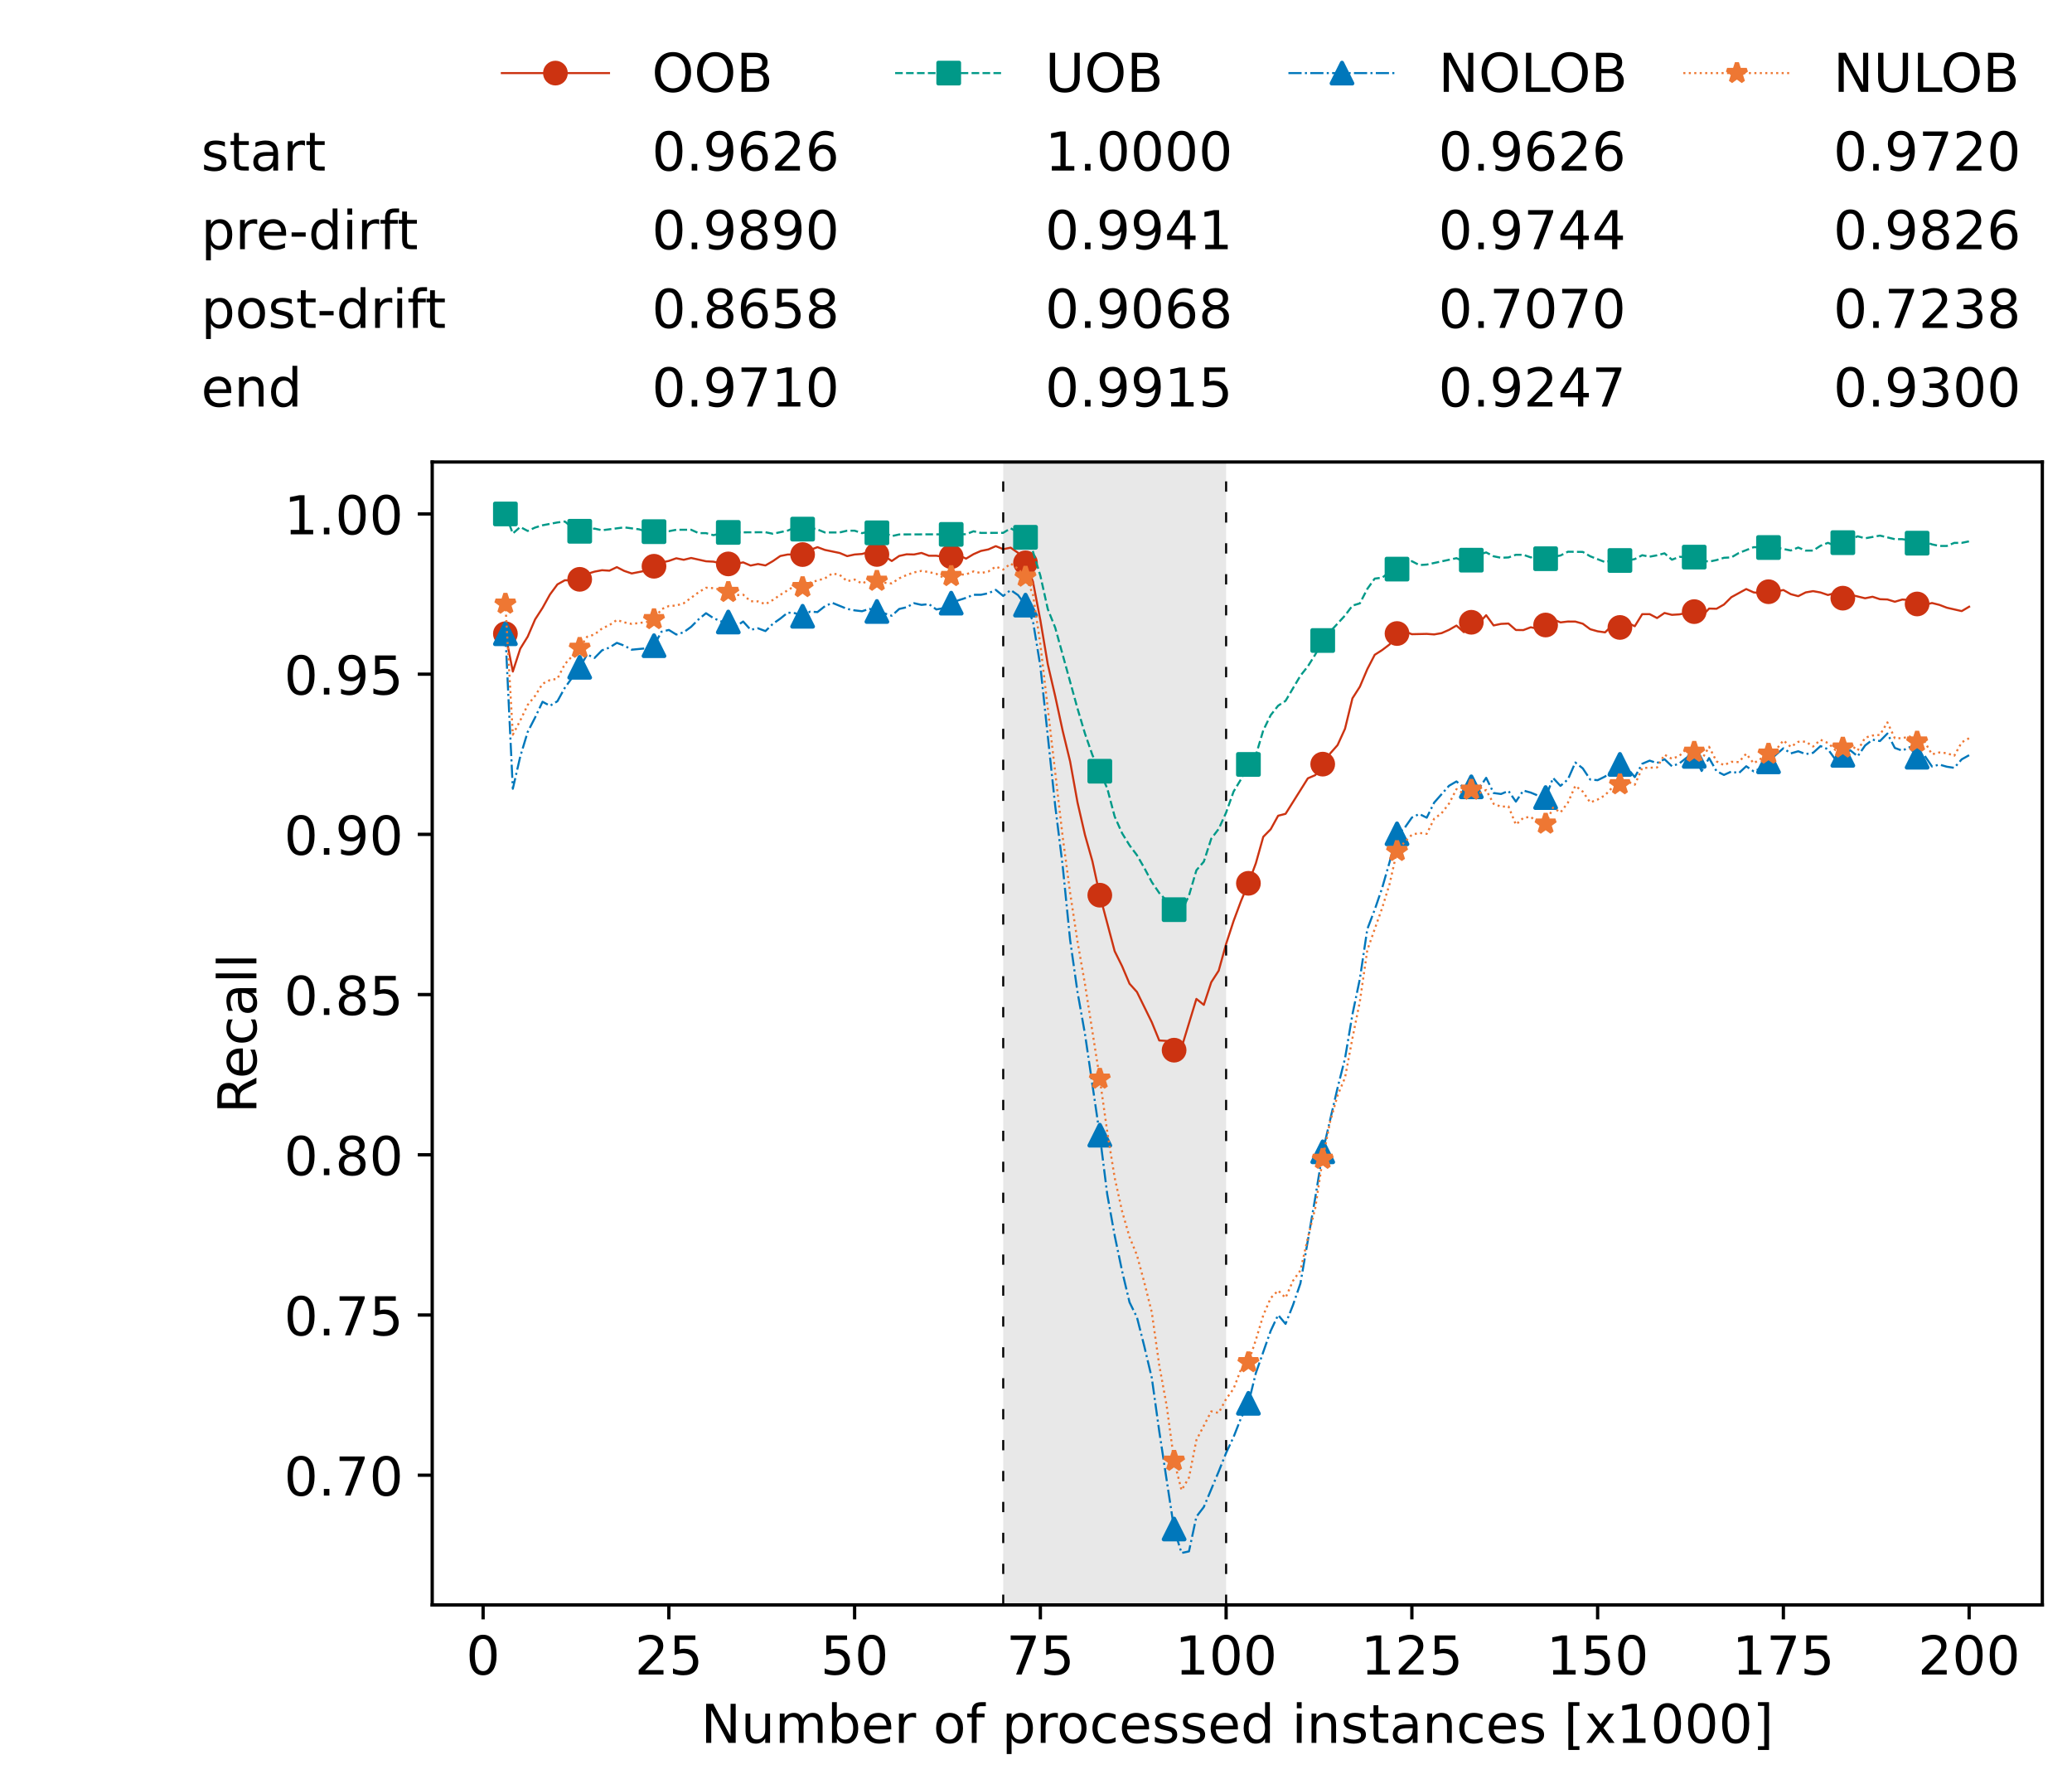 <?xml version="1.0" encoding="utf-8" standalone="no"?>
<!DOCTYPE svg PUBLIC "-//W3C//DTD SVG 1.1//EN"
  "http://www.w3.org/Graphics/SVG/1.1/DTD/svg11.dtd">
<!-- Created with matplotlib (https://matplotlib.org/) -->
<svg height="432.615pt" version="1.1" viewBox="0 0 502.65 432.615" width="502.65pt" xmlns="http://www.w3.org/2000/svg" xmlns:xlink="http://www.w3.org/1999/xlink">
 <defs>
  <style type="text/css">*{stroke-linecap:butt;stroke-linejoin:round;}</style>
 </defs>
 <g id="figure_1">
  <g id="patch_1">
   <path d="M 0 432.615 
L 502.65 432.615 
L 502.65 0 
L 0 0 
z
" style="fill:#ffffff;"/>
  </g>
  <g id="axes_1">
   <g id="patch_2">
    <path d="M 104.85 389.252 
L 495.45 389.252 
L 495.45 112.052 
L 104.85 112.052 
z
" style="fill:#ffffff;"/>
   </g>
   <g id="patch_3">
    <path clip-path="url(#pd74ef1b055)" d="M 297.446 389.252 
L 297.446 112.052 
L 243.372 112.052 
L 243.372 389.252 
z
" style="fill:#d3d3d3;opacity:0.5;"/>
   </g>
   <g id="matplotlib.axis_1">
    <g id="xtick_1">
     <g id="line2d_1">
      <defs>
       <path d="M 0 0 
L 0 3.5 
" id="m187b5a646c" style="stroke:#000000;stroke-width:0.8;"/>
      </defs>
      <g>
       <use style="stroke:#000000;stroke-width:0.8;" x="117.197" xlink:href="#m187b5a646c" y="389.252"/>
      </g>
     </g>
     <g id="text_1">
      <!-- 0 -->
      <g transform="translate(113.061 406.13)scale(0.13 -0.13)">
       <defs>
        <path d="M 31.781 66.406 
Q 24.172 66.406 20.328 58.906 
Q 16.5 51.422 16.5 36.375 
Q 16.5 21.391 20.328 13.891 
Q 24.172 6.391 31.781 6.391 
Q 39.453 6.391 43.281 13.891 
Q 47.125 21.391 47.125 36.375 
Q 47.125 51.422 43.281 58.906 
Q 39.453 66.406 31.781 66.406 
z
M 31.781 74.219 
Q 44.047 74.219 50.516 64.516 
Q 56.984 54.828 56.984 36.375 
Q 56.984 17.969 50.516 8.266 
Q 44.047 -1.422 31.781 -1.422 
Q 19.531 -1.422 13.062 8.266 
Q 6.594 17.969 6.594 36.375 
Q 6.594 54.828 13.062 64.516 
Q 19.531 74.219 31.781 74.219 
z
" id="DejaVuSans-48"/>
       </defs>
       <use xlink:href="#DejaVuSans-48"/>
      </g>
     </g>
    </g>
    <g id="xtick_2">
     <g id="line2d_2">
      <g>
       <use style="stroke:#000000;stroke-width:0.8;" x="162.259" xlink:href="#m187b5a646c" y="389.252"/>
      </g>
     </g>
     <g id="text_2">
      <!-- 25 -->
      <g transform="translate(153.988 406.13)scale(0.13 -0.13)">
       <defs>
        <path d="M 19.188 8.297 
L 53.609 8.297 
L 53.609 0 
L 7.328 0 
L 7.328 8.297 
Q 12.938 14.109 22.625 23.891 
Q 32.328 33.688 34.812 36.531 
Q 39.547 41.844 41.422 45.531 
Q 43.312 49.219 43.312 52.781 
Q 43.312 58.594 39.234 62.25 
Q 35.156 65.922 28.609 65.922 
Q 23.969 65.922 18.812 64.312 
Q 13.672 62.703 7.812 59.422 
L 7.812 69.391 
Q 13.766 71.781 18.938 73 
Q 24.125 74.219 28.422 74.219 
Q 39.75 74.219 46.484 68.547 
Q 53.219 62.891 53.219 53.422 
Q 53.219 48.922 51.531 44.891 
Q 49.859 40.875 45.406 35.406 
Q 44.188 33.984 37.641 27.219 
Q 31.109 20.453 19.188 8.297 
z
" id="DejaVuSans-50"/>
        <path d="M 10.797 72.906 
L 49.516 72.906 
L 49.516 64.594 
L 19.828 64.594 
L 19.828 46.734 
Q 21.969 47.469 24.109 47.828 
Q 26.266 48.188 28.422 48.188 
Q 40.625 48.188 47.75 41.5 
Q 54.891 34.812 54.891 23.391 
Q 54.891 11.625 47.562 5.094 
Q 40.234 -1.422 26.906 -1.422 
Q 22.312 -1.422 17.547 -0.641 
Q 12.797 0.141 7.719 1.703 
L 7.719 11.625 
Q 12.109 9.234 16.797 8.062 
Q 21.484 6.891 26.703 6.891 
Q 35.156 6.891 40.078 11.328 
Q 45.016 15.766 45.016 23.391 
Q 45.016 31 40.078 35.438 
Q 35.156 39.891 26.703 39.891 
Q 22.75 39.891 18.812 39.016 
Q 14.891 38.141 10.797 36.281 
z
" id="DejaVuSans-53"/>
       </defs>
       <use xlink:href="#DejaVuSans-50"/>
       <use x="63.623" xlink:href="#DejaVuSans-53"/>
      </g>
     </g>
    </g>
    <g id="xtick_3">
     <g id="line2d_3">
      <g>
       <use style="stroke:#000000;stroke-width:0.8;" x="207.322" xlink:href="#m187b5a646c" y="389.252"/>
      </g>
     </g>
     <g id="text_3">
      <!-- 50 -->
      <g transform="translate(199.05 406.13)scale(0.13 -0.13)">
       <use xlink:href="#DejaVuSans-53"/>
       <use x="63.623" xlink:href="#DejaVuSans-48"/>
      </g>
     </g>
    </g>
    <g id="xtick_4">
     <g id="line2d_4">
      <g>
       <use style="stroke:#000000;stroke-width:0.8;" x="252.384" xlink:href="#m187b5a646c" y="389.252"/>
      </g>
     </g>
     <g id="text_4">
      <!-- 75 -->
      <g transform="translate(244.113 406.13)scale(0.13 -0.13)">
       <defs>
        <path d="M 8.203 72.906 
L 55.078 72.906 
L 55.078 68.703 
L 28.609 0 
L 18.312 0 
L 43.219 64.594 
L 8.203 64.594 
z
" id="DejaVuSans-55"/>
       </defs>
       <use xlink:href="#DejaVuSans-55"/>
       <use x="63.623" xlink:href="#DejaVuSans-53"/>
      </g>
     </g>
    </g>
    <g id="xtick_5">
     <g id="line2d_5">
      <g>
       <use style="stroke:#000000;stroke-width:0.8;" x="297.446" xlink:href="#m187b5a646c" y="389.252"/>
      </g>
     </g>
     <g id="text_5">
      <!-- 100 -->
      <g transform="translate(285.039 406.13)scale(0.13 -0.13)">
       <defs>
        <path d="M 12.406 8.297 
L 28.516 8.297 
L 28.516 63.922 
L 10.984 60.406 
L 10.984 69.391 
L 28.422 72.906 
L 38.281 72.906 
L 38.281 8.297 
L 54.391 8.297 
L 54.391 0 
L 12.406 0 
z
" id="DejaVuSans-49"/>
       </defs>
       <use xlink:href="#DejaVuSans-49"/>
       <use x="63.623" xlink:href="#DejaVuSans-48"/>
       <use x="127.246" xlink:href="#DejaVuSans-48"/>
      </g>
     </g>
    </g>
    <g id="xtick_6">
     <g id="line2d_6">
      <g>
       <use style="stroke:#000000;stroke-width:0.8;" x="342.509" xlink:href="#m187b5a646c" y="389.252"/>
      </g>
     </g>
     <g id="text_6">
      <!-- 125 -->
      <g transform="translate(330.102 406.13)scale(0.13 -0.13)">
       <use xlink:href="#DejaVuSans-49"/>
       <use x="63.623" xlink:href="#DejaVuSans-50"/>
       <use x="127.246" xlink:href="#DejaVuSans-53"/>
      </g>
     </g>
    </g>
    <g id="xtick_7">
     <g id="line2d_7">
      <g>
       <use style="stroke:#000000;stroke-width:0.8;" x="387.571" xlink:href="#m187b5a646c" y="389.252"/>
      </g>
     </g>
     <g id="text_7">
      <!-- 150 -->
      <g transform="translate(375.164 406.13)scale(0.13 -0.13)">
       <use xlink:href="#DejaVuSans-49"/>
       <use x="63.623" xlink:href="#DejaVuSans-53"/>
       <use x="127.246" xlink:href="#DejaVuSans-48"/>
      </g>
     </g>
    </g>
    <g id="xtick_8">
     <g id="line2d_8">
      <g>
       <use style="stroke:#000000;stroke-width:0.8;" x="432.633" xlink:href="#m187b5a646c" y="389.252"/>
      </g>
     </g>
     <g id="text_8">
      <!-- 175 -->
      <g transform="translate(420.226 406.13)scale(0.13 -0.13)">
       <use xlink:href="#DejaVuSans-49"/>
       <use x="63.623" xlink:href="#DejaVuSans-55"/>
       <use x="127.246" xlink:href="#DejaVuSans-53"/>
      </g>
     </g>
    </g>
    <g id="xtick_9">
     <g id="line2d_9">
      <g>
       <use style="stroke:#000000;stroke-width:0.8;" x="477.695" xlink:href="#m187b5a646c" y="389.252"/>
      </g>
     </g>
     <g id="text_9">
      <!-- 200 -->
      <g transform="translate(465.289 406.13)scale(0.13 -0.13)">
       <use xlink:href="#DejaVuSans-50"/>
       <use x="63.623" xlink:href="#DejaVuSans-48"/>
       <use x="127.246" xlink:href="#DejaVuSans-48"/>
      </g>
     </g>
    </g>
    <g id="text_10">
     <!-- Number of processed instances [x1000] -->
     <g transform="translate(170.025 422.711)scale(0.13 -0.13)">
      <defs>
       <path d="M 9.812 72.906 
L 23.094 72.906 
L 55.422 11.922 
L 55.422 72.906 
L 64.984 72.906 
L 64.984 0 
L 51.703 0 
L 19.391 60.984 
L 19.391 0 
L 9.812 0 
z
" id="DejaVuSans-78"/>
       <path d="M 8.5 21.578 
L 8.5 54.688 
L 17.484 54.688 
L 17.484 21.922 
Q 17.484 14.156 20.5 10.266 
Q 23.531 6.391 29.594 6.391 
Q 36.859 6.391 41.078 11.031 
Q 45.312 15.672 45.312 23.688 
L 45.312 54.688 
L 54.297 54.688 
L 54.297 0 
L 45.312 0 
L 45.312 8.406 
Q 42.047 3.422 37.719 1 
Q 33.406 -1.422 27.688 -1.422 
Q 18.266 -1.422 13.375 4.438 
Q 8.5 10.297 8.5 21.578 
z
M 31.109 56 
z
" id="DejaVuSans-117"/>
       <path d="M 52 44.188 
Q 55.375 50.25 60.062 53.125 
Q 64.75 56 71.094 56 
Q 79.641 56 84.281 50.016 
Q 88.922 44.047 88.922 33.016 
L 88.922 0 
L 79.891 0 
L 79.891 32.719 
Q 79.891 40.578 77.094 44.375 
Q 74.312 48.188 68.609 48.188 
Q 61.625 48.188 57.562 43.547 
Q 53.516 38.922 53.516 30.906 
L 53.516 0 
L 44.484 0 
L 44.484 32.719 
Q 44.484 40.625 41.703 44.406 
Q 38.922 48.188 33.109 48.188 
Q 26.219 48.188 22.156 43.531 
Q 18.109 38.875 18.109 30.906 
L 18.109 0 
L 9.078 0 
L 9.078 54.688 
L 18.109 54.688 
L 18.109 46.188 
Q 21.188 51.219 25.484 53.609 
Q 29.781 56 35.688 56 
Q 41.656 56 45.828 52.969 
Q 50 49.953 52 44.188 
z
" id="DejaVuSans-109"/>
       <path d="M 48.688 27.297 
Q 48.688 37.203 44.609 42.844 
Q 40.531 48.484 33.406 48.484 
Q 26.266 48.484 22.188 42.844 
Q 18.109 37.203 18.109 27.297 
Q 18.109 17.391 22.188 11.75 
Q 26.266 6.109 33.406 6.109 
Q 40.531 6.109 44.609 11.75 
Q 48.688 17.391 48.688 27.297 
z
M 18.109 46.391 
Q 20.953 51.266 25.266 53.625 
Q 29.594 56 35.594 56 
Q 45.562 56 51.781 48.094 
Q 58.016 40.188 58.016 27.297 
Q 58.016 14.406 51.781 6.484 
Q 45.562 -1.422 35.594 -1.422 
Q 29.594 -1.422 25.266 0.953 
Q 20.953 3.328 18.109 8.203 
L 18.109 0 
L 9.078 0 
L 9.078 75.984 
L 18.109 75.984 
z
" id="DejaVuSans-98"/>
       <path d="M 56.203 29.594 
L 56.203 25.203 
L 14.891 25.203 
Q 15.484 15.922 20.484 11.062 
Q 25.484 6.203 34.422 6.203 
Q 39.594 6.203 44.453 7.469 
Q 49.312 8.734 54.109 11.281 
L 54.109 2.781 
Q 49.266 0.734 44.188 -0.344 
Q 39.109 -1.422 33.891 -1.422 
Q 20.797 -1.422 13.156 6.188 
Q 5.516 13.812 5.516 26.812 
Q 5.516 40.234 12.766 48.109 
Q 20.016 56 32.328 56 
Q 43.359 56 49.781 48.891 
Q 56.203 41.797 56.203 29.594 
z
M 47.219 32.234 
Q 47.125 39.594 43.094 43.984 
Q 39.062 48.391 32.422 48.391 
Q 24.906 48.391 20.391 44.141 
Q 15.875 39.891 15.188 32.172 
z
" id="DejaVuSans-101"/>
       <path d="M 41.109 46.297 
Q 39.594 47.172 37.812 47.578 
Q 36.031 48 33.891 48 
Q 26.266 48 22.188 43.047 
Q 18.109 38.094 18.109 28.812 
L 18.109 0 
L 9.078 0 
L 9.078 54.688 
L 18.109 54.688 
L 18.109 46.188 
Q 20.953 51.172 25.484 53.578 
Q 30.031 56 36.531 56 
Q 37.453 56 38.578 55.875 
Q 39.703 55.766 41.062 55.516 
z
" id="DejaVuSans-114"/>
       <path id="DejaVuSans-32"/>
       <path d="M 30.609 48.391 
Q 23.391 48.391 19.188 42.75 
Q 14.984 37.109 14.984 27.297 
Q 14.984 17.484 19.156 11.844 
Q 23.344 6.203 30.609 6.203 
Q 37.797 6.203 41.984 11.859 
Q 46.188 17.531 46.188 27.297 
Q 46.188 37.016 41.984 42.703 
Q 37.797 48.391 30.609 48.391 
z
M 30.609 56 
Q 42.328 56 49.016 48.375 
Q 55.719 40.766 55.719 27.297 
Q 55.719 13.875 49.016 6.219 
Q 42.328 -1.422 30.609 -1.422 
Q 18.844 -1.422 12.172 6.219 
Q 5.516 13.875 5.516 27.297 
Q 5.516 40.766 12.172 48.375 
Q 18.844 56 30.609 56 
z
" id="DejaVuSans-111"/>
       <path d="M 37.109 75.984 
L 37.109 68.5 
L 28.516 68.5 
Q 23.688 68.5 21.797 66.547 
Q 19.922 64.594 19.922 59.516 
L 19.922 54.688 
L 34.719 54.688 
L 34.719 47.703 
L 19.922 47.703 
L 19.922 0 
L 10.891 0 
L 10.891 47.703 
L 2.297 47.703 
L 2.297 54.688 
L 10.891 54.688 
L 10.891 58.5 
Q 10.891 67.625 15.141 71.797 
Q 19.391 75.984 28.609 75.984 
z
" id="DejaVuSans-102"/>
       <path d="M 18.109 8.203 
L 18.109 -20.797 
L 9.078 -20.797 
L 9.078 54.688 
L 18.109 54.688 
L 18.109 46.391 
Q 20.953 51.266 25.266 53.625 
Q 29.594 56 35.594 56 
Q 45.562 56 51.781 48.094 
Q 58.016 40.188 58.016 27.297 
Q 58.016 14.406 51.781 6.484 
Q 45.562 -1.422 35.594 -1.422 
Q 29.594 -1.422 25.266 0.953 
Q 20.953 3.328 18.109 8.203 
z
M 48.688 27.297 
Q 48.688 37.203 44.609 42.844 
Q 40.531 48.484 33.406 48.484 
Q 26.266 48.484 22.188 42.844 
Q 18.109 37.203 18.109 27.297 
Q 18.109 17.391 22.188 11.75 
Q 26.266 6.109 33.406 6.109 
Q 40.531 6.109 44.609 11.75 
Q 48.688 17.391 48.688 27.297 
z
" id="DejaVuSans-112"/>
       <path d="M 48.781 52.594 
L 48.781 44.188 
Q 44.969 46.297 41.141 47.344 
Q 37.312 48.391 33.406 48.391 
Q 24.656 48.391 19.812 42.844 
Q 14.984 37.312 14.984 27.297 
Q 14.984 17.281 19.812 11.734 
Q 24.656 6.203 33.406 6.203 
Q 37.312 6.203 41.141 7.25 
Q 44.969 8.297 48.781 10.406 
L 48.781 2.094 
Q 45.016 0.344 40.984 -0.531 
Q 36.969 -1.422 32.422 -1.422 
Q 20.062 -1.422 12.781 6.344 
Q 5.516 14.109 5.516 27.297 
Q 5.516 40.672 12.859 48.328 
Q 20.219 56 33.016 56 
Q 37.156 56 41.109 55.141 
Q 45.062 54.297 48.781 52.594 
z
" id="DejaVuSans-99"/>
       <path d="M 44.281 53.078 
L 44.281 44.578 
Q 40.484 46.531 36.375 47.5 
Q 32.281 48.484 27.875 48.484 
Q 21.188 48.484 17.844 46.438 
Q 14.5 44.391 14.5 40.281 
Q 14.5 37.156 16.891 35.375 
Q 19.281 33.594 26.516 31.984 
L 29.594 31.297 
Q 39.156 29.25 43.188 25.516 
Q 47.219 21.781 47.219 15.094 
Q 47.219 7.469 41.188 3.016 
Q 35.156 -1.422 24.609 -1.422 
Q 20.219 -1.422 15.453 -0.562 
Q 10.688 0.297 5.422 2 
L 5.422 11.281 
Q 10.406 8.688 15.234 7.391 
Q 20.062 6.109 24.812 6.109 
Q 31.156 6.109 34.562 8.281 
Q 37.984 10.453 37.984 14.406 
Q 37.984 18.062 35.516 20.016 
Q 33.062 21.969 24.703 23.781 
L 21.578 24.516 
Q 13.234 26.266 9.516 29.906 
Q 5.812 33.547 5.812 39.891 
Q 5.812 47.609 11.281 51.797 
Q 16.75 56 26.812 56 
Q 31.781 56 36.172 55.266 
Q 40.578 54.547 44.281 53.078 
z
" id="DejaVuSans-115"/>
       <path d="M 45.406 46.391 
L 45.406 75.984 
L 54.391 75.984 
L 54.391 0 
L 45.406 0 
L 45.406 8.203 
Q 42.578 3.328 38.25 0.953 
Q 33.938 -1.422 27.875 -1.422 
Q 17.969 -1.422 11.734 6.484 
Q 5.516 14.406 5.516 27.297 
Q 5.516 40.188 11.734 48.094 
Q 17.969 56 27.875 56 
Q 33.938 56 38.25 53.625 
Q 42.578 51.266 45.406 46.391 
z
M 14.797 27.297 
Q 14.797 17.391 18.875 11.75 
Q 22.953 6.109 30.078 6.109 
Q 37.203 6.109 41.297 11.75 
Q 45.406 17.391 45.406 27.297 
Q 45.406 37.203 41.297 42.844 
Q 37.203 48.484 30.078 48.484 
Q 22.953 48.484 18.875 42.844 
Q 14.797 37.203 14.797 27.297 
z
" id="DejaVuSans-100"/>
       <path d="M 9.422 54.688 
L 18.406 54.688 
L 18.406 0 
L 9.422 0 
z
M 9.422 75.984 
L 18.406 75.984 
L 18.406 64.594 
L 9.422 64.594 
z
" id="DejaVuSans-105"/>
       <path d="M 54.891 33.016 
L 54.891 0 
L 45.906 0 
L 45.906 32.719 
Q 45.906 40.484 42.875 44.328 
Q 39.844 48.188 33.797 48.188 
Q 26.516 48.188 22.312 43.547 
Q 18.109 38.922 18.109 30.906 
L 18.109 0 
L 9.078 0 
L 9.078 54.688 
L 18.109 54.688 
L 18.109 46.188 
Q 21.344 51.125 25.703 53.562 
Q 30.078 56 35.797 56 
Q 45.219 56 50.047 50.172 
Q 54.891 44.344 54.891 33.016 
z
" id="DejaVuSans-110"/>
       <path d="M 18.312 70.219 
L 18.312 54.688 
L 36.812 54.688 
L 36.812 47.703 
L 18.312 47.703 
L 18.312 18.016 
Q 18.312 11.328 20.141 9.422 
Q 21.969 7.516 27.594 7.516 
L 36.812 7.516 
L 36.812 0 
L 27.594 0 
Q 17.188 0 13.234 3.875 
Q 9.281 7.766 9.281 18.016 
L 9.281 47.703 
L 2.688 47.703 
L 2.688 54.688 
L 9.281 54.688 
L 9.281 70.219 
z
" id="DejaVuSans-116"/>
       <path d="M 34.281 27.484 
Q 23.391 27.484 19.188 25 
Q 14.984 22.516 14.984 16.5 
Q 14.984 11.719 18.141 8.906 
Q 21.297 6.109 26.703 6.109 
Q 34.188 6.109 38.703 11.406 
Q 43.219 16.703 43.219 25.484 
L 43.219 27.484 
z
M 52.203 31.203 
L 52.203 0 
L 43.219 0 
L 43.219 8.297 
Q 40.141 3.328 35.547 0.953 
Q 30.953 -1.422 24.312 -1.422 
Q 15.922 -1.422 10.953 3.297 
Q 6 8.016 6 15.922 
Q 6 25.141 12.172 29.828 
Q 18.359 34.516 30.609 34.516 
L 43.219 34.516 
L 43.219 35.406 
Q 43.219 41.609 39.141 45 
Q 35.062 48.391 27.688 48.391 
Q 23 48.391 18.547 47.266 
Q 14.109 46.141 10.016 43.891 
L 10.016 52.203 
Q 14.938 54.109 19.578 55.047 
Q 24.219 56 28.609 56 
Q 40.484 56 46.344 49.844 
Q 52.203 43.703 52.203 31.203 
z
" id="DejaVuSans-97"/>
       <path d="M 8.594 75.984 
L 29.297 75.984 
L 29.297 69 
L 17.578 69 
L 17.578 -6.203 
L 29.297 -6.203 
L 29.297 -13.188 
L 8.594 -13.188 
z
" id="DejaVuSans-91"/>
       <path d="M 54.891 54.688 
L 35.109 28.078 
L 55.906 0 
L 45.312 0 
L 29.391 21.484 
L 13.484 0 
L 2.875 0 
L 24.125 28.609 
L 4.688 54.688 
L 15.281 54.688 
L 29.781 35.203 
L 44.281 54.688 
z
" id="DejaVuSans-120"/>
       <path d="M 30.422 75.984 
L 30.422 -13.188 
L 9.719 -13.188 
L 9.719 -6.203 
L 21.391 -6.203 
L 21.391 69 
L 9.719 69 
L 9.719 75.984 
z
" id="DejaVuSans-93"/>
      </defs>
      <use xlink:href="#DejaVuSans-78"/>
      <use x="74.805" xlink:href="#DejaVuSans-117"/>
      <use x="138.184" xlink:href="#DejaVuSans-109"/>
      <use x="235.596" xlink:href="#DejaVuSans-98"/>
      <use x="299.072" xlink:href="#DejaVuSans-101"/>
      <use x="360.596" xlink:href="#DejaVuSans-114"/>
      <use x="401.709" xlink:href="#DejaVuSans-32"/>
      <use x="433.496" xlink:href="#DejaVuSans-111"/>
      <use x="494.678" xlink:href="#DejaVuSans-102"/>
      <use x="529.883" xlink:href="#DejaVuSans-32"/>
      <use x="561.67" xlink:href="#DejaVuSans-112"/>
      <use x="625.146" xlink:href="#DejaVuSans-114"/>
      <use x="664.01" xlink:href="#DejaVuSans-111"/>
      <use x="725.191" xlink:href="#DejaVuSans-99"/>
      <use x="780.172" xlink:href="#DejaVuSans-101"/>
      <use x="841.695" xlink:href="#DejaVuSans-115"/>
      <use x="893.795" xlink:href="#DejaVuSans-115"/>
      <use x="945.895" xlink:href="#DejaVuSans-101"/>
      <use x="1007.418" xlink:href="#DejaVuSans-100"/>
      <use x="1070.895" xlink:href="#DejaVuSans-32"/>
      <use x="1102.682" xlink:href="#DejaVuSans-105"/>
      <use x="1130.465" xlink:href="#DejaVuSans-110"/>
      <use x="1193.844" xlink:href="#DejaVuSans-115"/>
      <use x="1245.943" xlink:href="#DejaVuSans-116"/>
      <use x="1285.152" xlink:href="#DejaVuSans-97"/>
      <use x="1346.432" xlink:href="#DejaVuSans-110"/>
      <use x="1409.811" xlink:href="#DejaVuSans-99"/>
      <use x="1464.791" xlink:href="#DejaVuSans-101"/>
      <use x="1526.314" xlink:href="#DejaVuSans-115"/>
      <use x="1578.414" xlink:href="#DejaVuSans-32"/>
      <use x="1610.201" xlink:href="#DejaVuSans-91"/>
      <use x="1649.215" xlink:href="#DejaVuSans-120"/>
      <use x="1708.395" xlink:href="#DejaVuSans-49"/>
      <use x="1772.018" xlink:href="#DejaVuSans-48"/>
      <use x="1835.641" xlink:href="#DejaVuSans-48"/>
      <use x="1899.264" xlink:href="#DejaVuSans-48"/>
      <use x="1962.887" xlink:href="#DejaVuSans-93"/>
     </g>
    </g>
   </g>
   <g id="matplotlib.axis_2">
    <g id="ytick_1">
     <g id="line2d_10">
      <defs>
       <path d="M 0 0 
L -3.5 0 
" id="m900c26836f" style="stroke:#000000;stroke-width:0.8;"/>
      </defs>
      <g>
       <use style="stroke:#000000;stroke-width:0.8;" x="104.85" xlink:href="#m900c26836f" y="357.788"/>
      </g>
     </g>
     <g id="text_11">
      <!-- 0.70 -->
      <g transform="translate(68.905 362.727)scale(0.13 -0.13)">
       <defs>
        <path d="M 10.688 12.406 
L 21 12.406 
L 21 0 
L 10.688 0 
z
" id="DejaVuSans-46"/>
       </defs>
       <use xlink:href="#DejaVuSans-48"/>
       <use x="63.623" xlink:href="#DejaVuSans-46"/>
       <use x="95.41" xlink:href="#DejaVuSans-55"/>
       <use x="159.033" xlink:href="#DejaVuSans-48"/>
      </g>
     </g>
    </g>
    <g id="ytick_2">
     <g id="line2d_11">
      <g>
       <use style="stroke:#000000;stroke-width:0.8;" x="104.85" xlink:href="#m900c26836f" y="318.932"/>
      </g>
     </g>
     <g id="text_12">
      <!-- 0.75 -->
      <g transform="translate(68.905 323.871)scale(0.13 -0.13)">
       <use xlink:href="#DejaVuSans-48"/>
       <use x="63.623" xlink:href="#DejaVuSans-46"/>
       <use x="95.41" xlink:href="#DejaVuSans-55"/>
       <use x="159.033" xlink:href="#DejaVuSans-53"/>
      </g>
     </g>
    </g>
    <g id="ytick_3">
     <g id="line2d_12">
      <g>
       <use style="stroke:#000000;stroke-width:0.8;" x="104.85" xlink:href="#m900c26836f" y="280.076"/>
      </g>
     </g>
     <g id="text_13">
      <!-- 0.80 -->
      <g transform="translate(68.905 285.015)scale(0.13 -0.13)">
       <defs>
        <path d="M 31.781 34.625 
Q 24.75 34.625 20.719 30.859 
Q 16.703 27.094 16.703 20.516 
Q 16.703 13.922 20.719 10.156 
Q 24.75 6.391 31.781 6.391 
Q 38.812 6.391 42.859 10.172 
Q 46.922 13.969 46.922 20.516 
Q 46.922 27.094 42.891 30.859 
Q 38.875 34.625 31.781 34.625 
z
M 21.922 38.812 
Q 15.578 40.375 12.031 44.719 
Q 8.5 49.078 8.5 55.328 
Q 8.5 64.062 14.719 69.141 
Q 20.953 74.219 31.781 74.219 
Q 42.672 74.219 48.875 69.141 
Q 55.078 64.062 55.078 55.328 
Q 55.078 49.078 51.531 44.719 
Q 48 40.375 41.703 38.812 
Q 48.828 37.156 52.797 32.312 
Q 56.781 27.484 56.781 20.516 
Q 56.781 9.906 50.312 4.234 
Q 43.844 -1.422 31.781 -1.422 
Q 19.734 -1.422 13.25 4.234 
Q 6.781 9.906 6.781 20.516 
Q 6.781 27.484 10.781 32.312 
Q 14.797 37.156 21.922 38.812 
z
M 18.312 54.391 
Q 18.312 48.734 21.844 45.562 
Q 25.391 42.391 31.781 42.391 
Q 38.141 42.391 41.719 45.562 
Q 45.312 48.734 45.312 54.391 
Q 45.312 60.062 41.719 63.234 
Q 38.141 66.406 31.781 66.406 
Q 25.391 66.406 21.844 63.234 
Q 18.312 60.062 18.312 54.391 
z
" id="DejaVuSans-56"/>
       </defs>
       <use xlink:href="#DejaVuSans-48"/>
       <use x="63.623" xlink:href="#DejaVuSans-46"/>
       <use x="95.41" xlink:href="#DejaVuSans-56"/>
       <use x="159.033" xlink:href="#DejaVuSans-48"/>
      </g>
     </g>
    </g>
    <g id="ytick_4">
     <g id="line2d_13">
      <g>
       <use style="stroke:#000000;stroke-width:0.8;" x="104.85" xlink:href="#m900c26836f" y="241.22"/>
      </g>
     </g>
     <g id="text_14">
      <!-- 0.85 -->
      <g transform="translate(68.905 246.159)scale(0.13 -0.13)">
       <use xlink:href="#DejaVuSans-48"/>
       <use x="63.623" xlink:href="#DejaVuSans-46"/>
       <use x="95.41" xlink:href="#DejaVuSans-56"/>
       <use x="159.033" xlink:href="#DejaVuSans-53"/>
      </g>
     </g>
    </g>
    <g id="ytick_5">
     <g id="line2d_14">
      <g>
       <use style="stroke:#000000;stroke-width:0.8;" x="104.85" xlink:href="#m900c26836f" y="202.364"/>
      </g>
     </g>
     <g id="text_15">
      <!-- 0.90 -->
      <g transform="translate(68.905 207.303)scale(0.13 -0.13)">
       <defs>
        <path d="M 10.984 1.516 
L 10.984 10.5 
Q 14.703 8.734 18.5 7.812 
Q 22.312 6.891 25.984 6.891 
Q 35.75 6.891 40.891 13.453 
Q 46.047 20.016 46.781 33.406 
Q 43.953 29.203 39.594 26.953 
Q 35.25 24.703 29.984 24.703 
Q 19.047 24.703 12.672 31.312 
Q 6.297 37.938 6.297 49.422 
Q 6.297 60.641 12.938 67.422 
Q 19.578 74.219 30.609 74.219 
Q 43.266 74.219 49.922 64.516 
Q 56.594 54.828 56.594 36.375 
Q 56.594 19.141 48.406 8.859 
Q 40.234 -1.422 26.422 -1.422 
Q 22.703 -1.422 18.891 -0.688 
Q 15.094 0.047 10.984 1.516 
z
M 30.609 32.422 
Q 37.25 32.422 41.125 36.953 
Q 45.016 41.5 45.016 49.422 
Q 45.016 57.281 41.125 61.844 
Q 37.25 66.406 30.609 66.406 
Q 23.969 66.406 20.094 61.844 
Q 16.219 57.281 16.219 49.422 
Q 16.219 41.5 20.094 36.953 
Q 23.969 32.422 30.609 32.422 
z
" id="DejaVuSans-57"/>
       </defs>
       <use xlink:href="#DejaVuSans-48"/>
       <use x="63.623" xlink:href="#DejaVuSans-46"/>
       <use x="95.41" xlink:href="#DejaVuSans-57"/>
       <use x="159.033" xlink:href="#DejaVuSans-48"/>
      </g>
     </g>
    </g>
    <g id="ytick_6">
     <g id="line2d_15">
      <g>
       <use style="stroke:#000000;stroke-width:0.8;" x="104.85" xlink:href="#m900c26836f" y="163.508"/>
      </g>
     </g>
     <g id="text_16">
      <!-- 0.95 -->
      <g transform="translate(68.905 168.447)scale(0.13 -0.13)">
       <use xlink:href="#DejaVuSans-48"/>
       <use x="63.623" xlink:href="#DejaVuSans-46"/>
       <use x="95.41" xlink:href="#DejaVuSans-57"/>
       <use x="159.033" xlink:href="#DejaVuSans-53"/>
      </g>
     </g>
    </g>
    <g id="ytick_7">
     <g id="line2d_16">
      <g>
       <use style="stroke:#000000;stroke-width:0.8;" x="104.85" xlink:href="#m900c26836f" y="124.652"/>
      </g>
     </g>
     <g id="text_17">
      <!-- 1.00 -->
      <g transform="translate(68.905 129.591)scale(0.13 -0.13)">
       <use xlink:href="#DejaVuSans-49"/>
       <use x="63.623" xlink:href="#DejaVuSans-46"/>
       <use x="95.41" xlink:href="#DejaVuSans-48"/>
       <use x="159.033" xlink:href="#DejaVuSans-48"/>
      </g>
     </g>
    </g>
    <g id="text_18">
     <!-- Recall -->
     <g transform="translate(62.201 270.044)rotate(-90)scale(0.13 -0.13)">
      <defs>
       <path d="M 44.391 34.188 
Q 47.562 33.109 50.562 29.594 
Q 53.562 26.078 56.594 19.922 
L 66.609 0 
L 56 0 
L 46.688 18.703 
Q 43.062 26.031 39.672 28.422 
Q 36.281 30.812 30.422 30.812 
L 19.672 30.812 
L 19.672 0 
L 9.812 0 
L 9.812 72.906 
L 32.078 72.906 
Q 44.578 72.906 50.734 67.672 
Q 56.891 62.453 56.891 51.906 
Q 56.891 45.016 53.688 40.469 
Q 50.484 35.938 44.391 34.188 
z
M 19.672 64.797 
L 19.672 38.922 
L 32.078 38.922 
Q 39.203 38.922 42.844 42.219 
Q 46.484 45.516 46.484 51.906 
Q 46.484 58.297 42.844 61.547 
Q 39.203 64.797 32.078 64.797 
z
" id="DejaVuSans-82"/>
       <path d="M 9.422 75.984 
L 18.406 75.984 
L 18.406 0 
L 9.422 0 
z
" id="DejaVuSans-108"/>
      </defs>
      <use xlink:href="#DejaVuSans-82"/>
      <use x="64.982" xlink:href="#DejaVuSans-101"/>
      <use x="126.506" xlink:href="#DejaVuSans-99"/>
      <use x="181.486" xlink:href="#DejaVuSans-97"/>
      <use x="242.766" xlink:href="#DejaVuSans-108"/>
      <use x="270.549" xlink:href="#DejaVuSans-108"/>
     </g>
    </g>
   </g>
   <g id="line2d_17"/>
   <g id="line2d_18"/>
   <g id="line2d_19"/>
   <g id="line2d_20"/>
   <g id="line2d_21"/>
   <g id="line2d_22">
    <path clip-path="url(#pd74ef1b055)" d="M 122.605 153.703 
L 124.407 162.87 
L 126.21 157.326 
L 128.012 154.409 
L 129.815 150.223 
L 131.617 147.433 
L 133.419 144.179 
L 135.222 141.738 
L 137.024 140.73 
L 138.827 140.775 
L 140.629 140.507 
L 142.432 139.186 
L 144.234 138.642 
L 146.037 138.296 
L 147.839 138.412 
L 149.642 137.552 
L 151.444 138.471 
L 153.247 139.081 
L 156.852 138.375 
L 158.654 137.336 
L 160.457 136.433 
L 162.259 136.041 
L 164.062 135.4 
L 165.864 135.768 
L 167.667 135.326 
L 171.272 136.128 
L 173.074 136.226 
L 174.877 136.601 
L 176.679 136.769 
L 178.482 136.769 
L 180.284 136.395 
L 182.087 137.165 
L 183.889 136.796 
L 185.692 137.14 
L 187.494 136.091 
L 189.297 134.851 
L 191.099 134.488 
L 194.704 134.503 
L 196.507 133.393 
L 198.309 132.705 
L 200.112 133.375 
L 203.717 134.122 
L 205.519 134.879 
L 207.322 134.486 
L 209.124 134.355 
L 210.927 133.835 
L 212.729 134.474 
L 214.532 134.863 
L 216.334 136.064 
L 218.137 134.837 
L 219.939 134.437 
L 221.742 134.481 
L 223.544 134.104 
L 225.347 134.786 
L 227.149 134.786 
L 228.952 135.035 
L 230.754 135.01 
L 232.557 134.653 
L 234.359 135.489 
L 236.162 134.409 
L 237.964 133.62 
L 239.767 133.254 
L 241.569 132.455 
L 243.372 133.195 
L 245.174 132.828 
L 246.976 134.089 
L 248.779 136.509 
L 250.581 141.039 
L 252.384 150.434 
L 254.186 161.109 
L 255.989 168.88 
L 257.791 177.223 
L 259.594 184.645 
L 261.396 194.63 
L 263.199 202.472 
L 265.001 208.845 
L 266.804 217.113 
L 270.409 230.694 
L 272.211 234.337 
L 274.014 238.585 
L 275.816 240.588 
L 279.421 247.938 
L 281.224 252.353 
L 283.026 252.456 
L 284.829 254.705 
L 286.631 254.104 
L 290.236 242.271 
L 292.039 243.714 
L 293.841 238.22 
L 295.644 235.424 
L 297.446 228.935 
L 299.249 223.398 
L 301.051 218.55 
L 302.854 214.232 
L 304.656 209.385 
L 306.459 202.96 
L 308.261 201.117 
L 310.064 197.843 
L 311.866 197.382 
L 317.274 188.772 
L 319.076 187.994 
L 322.681 182.745 
L 324.484 180.713 
L 326.286 176.757 
L 328.089 169.372 
L 329.891 166.552 
L 331.694 162.303 
L 333.496 158.813 
L 335.299 157.662 
L 337.101 156.297 
L 338.904 153.651 
L 340.706 153.112 
L 342.509 153.815 
L 346.114 153.739 
L 347.916 153.869 
L 349.719 153.554 
L 351.521 152.764 
L 353.324 151.723 
L 355.126 153.319 
L 356.928 150.919 
L 358.731 151.167 
L 360.533 149.212 
L 362.336 151.688 
L 364.138 151.312 
L 365.941 151.229 
L 367.743 152.794 
L 369.546 152.82 
L 371.348 152.134 
L 373.151 152.517 
L 374.953 151.586 
L 376.756 150.182 
L 378.558 150.957 
L 380.361 150.739 
L 382.163 150.755 
L 383.966 151.267 
L 385.768 152.601 
L 387.571 153.113 
L 389.373 153.371 
L 391.176 151.629 
L 392.978 152.179 
L 394.781 151.006 
L 396.583 151.882 
L 398.386 148.961 
L 400.188 148.948 
L 401.991 149.897 
L 403.793 148.668 
L 405.596 149.12 
L 407.398 149.005 
L 411.003 148.338 
L 412.806 149.539 
L 414.608 147.6 
L 416.411 147.645 
L 418.213 146.627 
L 420.016 144.833 
L 423.621 142.864 
L 425.423 143.676 
L 427.226 143.851 
L 429.028 143.513 
L 430.831 143.48 
L 432.633 143.1 
L 434.436 144.107 
L 436.238 144.591 
L 438.041 143.68 
L 439.843 143.368 
L 441.646 143.697 
L 443.448 144.307 
L 445.251 143.802 
L 447.053 145.075 
L 448.856 144.226 
L 452.461 145.102 
L 454.263 144.732 
L 456.066 145.327 
L 457.868 145.388 
L 459.671 145.942 
L 461.473 145.409 
L 463.276 145.501 
L 465.078 146.484 
L 466.881 146.72 
L 468.683 146.25 
L 470.485 146.702 
L 472.288 147.391 
L 475.893 148.213 
L 477.695 147.15 
L 477.695 147.15 
" style="fill:none;stroke:#cc3311;stroke-linecap:square;stroke-width:0.5;"/>
    <defs>
     <path d="M 0 2.5 
C 0.663 2.5 1.299 2.237 1.768 1.768 
C 2.237 1.299 2.5 0.663 2.5 0 
C 2.5 -0.663 2.237 -1.299 1.768 -1.768 
C 1.299 -2.237 0.663 -2.5 0 -2.5 
C -0.663 -2.5 -1.299 -2.237 -1.768 -1.768 
C -2.237 -1.299 -2.5 -0.663 -2.5 0 
C -2.5 0.663 -2.237 1.299 -1.768 1.768 
C -1.299 2.237 -0.663 2.5 0 2.5 
z
" id="md07b80720f" style="stroke:#cc3311;"/>
    </defs>
    <g clip-path="url(#pd74ef1b055)">
     <use style="fill:#cc3311;stroke:#cc3311;" x="122.605" xlink:href="#md07b80720f" y="153.703"/>
     <use style="fill:#cc3311;stroke:#cc3311;" x="140.629" xlink:href="#md07b80720f" y="140.507"/>
     <use style="fill:#cc3311;stroke:#cc3311;" x="158.654" xlink:href="#md07b80720f" y="137.336"/>
     <use style="fill:#cc3311;stroke:#cc3311;" x="176.679" xlink:href="#md07b80720f" y="136.769"/>
     <use style="fill:#cc3311;stroke:#cc3311;" x="194.704" xlink:href="#md07b80720f" y="134.503"/>
     <use style="fill:#cc3311;stroke:#cc3311;" x="212.729" xlink:href="#md07b80720f" y="134.474"/>
     <use style="fill:#cc3311;stroke:#cc3311;" x="230.754" xlink:href="#md07b80720f" y="135.01"/>
     <use style="fill:#cc3311;stroke:#cc3311;" x="248.779" xlink:href="#md07b80720f" y="136.509"/>
     <use style="fill:#cc3311;stroke:#cc3311;" x="266.804" xlink:href="#md07b80720f" y="217.113"/>
     <use style="fill:#cc3311;stroke:#cc3311;" x="284.829" xlink:href="#md07b80720f" y="254.705"/>
     <use style="fill:#cc3311;stroke:#cc3311;" x="302.854" xlink:href="#md07b80720f" y="214.232"/>
     <use style="fill:#cc3311;stroke:#cc3311;" x="320.879" xlink:href="#md07b80720f" y="185.328"/>
     <use style="fill:#cc3311;stroke:#cc3311;" x="338.904" xlink:href="#md07b80720f" y="153.651"/>
     <use style="fill:#cc3311;stroke:#cc3311;" x="356.928" xlink:href="#md07b80720f" y="150.919"/>
     <use style="fill:#cc3311;stroke:#cc3311;" x="374.953" xlink:href="#md07b80720f" y="151.586"/>
     <use style="fill:#cc3311;stroke:#cc3311;" x="392.978" xlink:href="#md07b80720f" y="152.179"/>
     <use style="fill:#cc3311;stroke:#cc3311;" x="411.003" xlink:href="#md07b80720f" y="148.338"/>
     <use style="fill:#cc3311;stroke:#cc3311;" x="429.028" xlink:href="#md07b80720f" y="143.513"/>
     <use style="fill:#cc3311;stroke:#cc3311;" x="447.053" xlink:href="#md07b80720f" y="145.075"/>
     <use style="fill:#cc3311;stroke:#cc3311;" x="465.078" xlink:href="#md07b80720f" y="146.484"/>
    </g>
   </g>
   <g id="line2d_23"/>
   <g id="line2d_24"/>
   <g id="line2d_25"/>
   <g id="line2d_26"/>
   <g id="line2d_27">
    <path clip-path="url(#pd74ef1b055)" d="M 122.605 124.652 
L 124.407 129.39 
L 126.21 127.811 
L 128.012 128.771 
L 129.815 127.947 
L 131.617 127.398 
L 135.222 126.712 
L 137.024 126.483 
L 138.827 127.953 
L 140.629 128.85 
L 144.234 128.204 
L 146.037 128.604 
L 151.444 127.906 
L 155.049 128.381 
L 156.852 128.942 
L 162.259 128.835 
L 164.062 128.485 
L 167.667 128.485 
L 169.469 129.303 
L 171.272 129.303 
L 173.074 129.801 
L 174.877 129.375 
L 176.679 129.129 
L 185.692 129.081 
L 187.494 129.458 
L 191.099 128.682 
L 192.902 127.935 
L 194.704 128.327 
L 196.507 127.961 
L 198.309 128.418 
L 200.112 129.137 
L 203.717 129.137 
L 205.519 128.708 
L 207.322 128.708 
L 209.124 129.309 
L 210.927 128.909 
L 212.729 129.229 
L 214.532 129.229 
L 216.334 130.03 
L 218.137 129.621 
L 234.359 129.571 
L 236.162 128.851 
L 237.964 129.252 
L 243.372 129.23 
L 245.174 128.13 
L 246.976 129.102 
L 248.779 130.311 
L 250.581 133.754 
L 252.384 139.625 
L 254.186 147.738 
L 255.989 152.237 
L 261.396 171.855 
L 263.199 177.915 
L 265.001 183.096 
L 268.606 191.196 
L 270.409 198.041 
L 272.211 202.089 
L 274.014 205.009 
L 275.816 207.413 
L 277.619 210.539 
L 279.421 213.934 
L 281.224 216.583 
L 283.026 218.475 
L 284.829 220.622 
L 286.631 221.065 
L 288.434 217.202 
L 290.236 211.071 
L 292.039 208.976 
L 293.841 203.398 
L 295.644 201.039 
L 297.446 197.069 
L 299.249 191.997 
L 301.051 188.999 
L 302.854 185.401 
L 304.656 183.195 
L 306.459 177.133 
L 308.261 173.446 
L 310.064 171.156 
L 311.866 169.986 
L 315.471 163.878 
L 317.274 161.606 
L 319.076 158.743 
L 320.879 155.347 
L 322.681 153.196 
L 326.286 149.288 
L 328.089 146.884 
L 329.891 146.331 
L 331.694 142.837 
L 333.496 140.33 
L 335.299 140.111 
L 337.101 138.747 
L 338.904 138.027 
L 340.706 136.552 
L 342.509 136.112 
L 344.311 137.048 
L 346.114 136.931 
L 353.324 135.376 
L 355.126 136.194 
L 356.928 135.856 
L 358.731 134.518 
L 360.533 133.982 
L 362.336 134.918 
L 364.138 135.281 
L 365.941 135.198 
L 367.743 134.552 
L 369.546 134.552 
L 371.348 135.187 
L 373.151 134.77 
L 374.953 135.51 
L 376.756 135.042 
L 378.558 134.727 
L 380.361 133.809 
L 383.966 133.857 
L 385.768 134.917 
L 389.373 136.331 
L 391.176 135.886 
L 394.781 135.943 
L 396.583 135.596 
L 398.386 134.66 
L 400.188 135.016 
L 401.991 134.681 
L 403.793 134.196 
L 405.596 135.75 
L 407.398 135.052 
L 411.003 135.12 
L 412.806 135.921 
L 414.608 136.214 
L 416.411 135.837 
L 418.213 135.282 
L 420.016 135.186 
L 421.818 134.126 
L 425.423 132.712 
L 430.831 132.776 
L 434.436 133.514 
L 436.238 132.794 
L 438.041 133.541 
L 439.843 133.541 
L 441.646 132.361 
L 443.448 131.654 
L 445.251 132.373 
L 450.658 130.07 
L 452.461 130.556 
L 456.066 129.901 
L 459.671 130.767 
L 461.473 130.767 
L 463.276 131.029 
L 465.078 131.734 
L 466.881 131.345 
L 468.683 132.028 
L 470.485 132.413 
L 472.288 132.413 
L 474.09 131.666 
L 475.893 131.666 
L 477.695 131.292 
L 477.695 131.292 
" style="fill:none;stroke:#009988;stroke-dasharray:1.85,0.8;stroke-dashoffset:0;stroke-width:0.5;"/>
    <defs>
     <path d="M -2.5 2.5 
L 2.5 2.5 
L 2.5 -2.5 
L -2.5 -2.5 
z
" id="m7ad8907732" style="stroke:#009988;stroke-linejoin:miter;"/>
    </defs>
    <g clip-path="url(#pd74ef1b055)">
     <use style="fill:#009988;stroke:#009988;stroke-linejoin:miter;" x="122.605" xlink:href="#m7ad8907732" y="124.652"/>
     <use style="fill:#009988;stroke:#009988;stroke-linejoin:miter;" x="140.629" xlink:href="#m7ad8907732" y="128.85"/>
     <use style="fill:#009988;stroke:#009988;stroke-linejoin:miter;" x="158.654" xlink:href="#m7ad8907732" y="128.942"/>
     <use style="fill:#009988;stroke:#009988;stroke-linejoin:miter;" x="176.679" xlink:href="#m7ad8907732" y="129.129"/>
     <use style="fill:#009988;stroke:#009988;stroke-linejoin:miter;" x="194.704" xlink:href="#m7ad8907732" y="128.327"/>
     <use style="fill:#009988;stroke:#009988;stroke-linejoin:miter;" x="212.729" xlink:href="#m7ad8907732" y="129.229"/>
     <use style="fill:#009988;stroke:#009988;stroke-linejoin:miter;" x="230.754" xlink:href="#m7ad8907732" y="129.61"/>
     <use style="fill:#009988;stroke:#009988;stroke-linejoin:miter;" x="248.779" xlink:href="#m7ad8907732" y="130.311"/>
     <use style="fill:#009988;stroke:#009988;stroke-linejoin:miter;" x="266.804" xlink:href="#m7ad8907732" y="187.047"/>
     <use style="fill:#009988;stroke:#009988;stroke-linejoin:miter;" x="284.829" xlink:href="#m7ad8907732" y="220.622"/>
     <use style="fill:#009988;stroke:#009988;stroke-linejoin:miter;" x="302.854" xlink:href="#m7ad8907732" y="185.401"/>
     <use style="fill:#009988;stroke:#009988;stroke-linejoin:miter;" x="320.879" xlink:href="#m7ad8907732" y="155.347"/>
     <use style="fill:#009988;stroke:#009988;stroke-linejoin:miter;" x="338.904" xlink:href="#m7ad8907732" y="138.027"/>
     <use style="fill:#009988;stroke:#009988;stroke-linejoin:miter;" x="356.928" xlink:href="#m7ad8907732" y="135.856"/>
     <use style="fill:#009988;stroke:#009988;stroke-linejoin:miter;" x="374.953" xlink:href="#m7ad8907732" y="135.51"/>
     <use style="fill:#009988;stroke:#009988;stroke-linejoin:miter;" x="392.978" xlink:href="#m7ad8907732" y="135.935"/>
     <use style="fill:#009988;stroke:#009988;stroke-linejoin:miter;" x="411.003" xlink:href="#m7ad8907732" y="135.12"/>
     <use style="fill:#009988;stroke:#009988;stroke-linejoin:miter;" x="429.028" xlink:href="#m7ad8907732" y="132.793"/>
     <use style="fill:#009988;stroke:#009988;stroke-linejoin:miter;" x="447.053" xlink:href="#m7ad8907732" y="131.611"/>
     <use style="fill:#009988;stroke:#009988;stroke-linejoin:miter;" x="465.078" xlink:href="#m7ad8907732" y="131.734"/>
    </g>
   </g>
   <g id="line2d_28"/>
   <g id="line2d_29"/>
   <g id="line2d_30"/>
   <g id="line2d_31"/>
   <g id="line2d_32">
    <path clip-path="url(#pd74ef1b055)" d="M 122.605 153.703 
L 124.407 191.302 
L 126.21 183.476 
L 128.012 177.521 
L 129.815 174.012 
L 131.617 170.201 
L 133.419 171.178 
L 135.222 170.078 
L 137.024 166.811 
L 140.629 161.846 
L 142.432 158.747 
L 144.234 159.573 
L 146.037 157.731 
L 147.839 157.065 
L 149.642 155.914 
L 151.444 156.592 
L 153.247 157.573 
L 156.852 157.228 
L 158.654 156.602 
L 160.457 153.222 
L 162.259 152.783 
L 164.062 153.896 
L 165.864 153.344 
L 167.667 152.019 
L 169.469 150.218 
L 171.272 148.724 
L 173.074 149.916 
L 174.877 150.691 
L 176.679 150.859 
L 178.482 151.959 
L 180.284 150.74 
L 182.087 152.737 
L 183.889 152.384 
L 185.692 153.059 
L 187.494 151.298 
L 189.297 150.032 
L 191.099 148.579 
L 192.902 148.721 
L 194.704 149.464 
L 196.507 148.344 
L 198.309 148.453 
L 200.112 147.029 
L 201.914 146.211 
L 205.519 147.681 
L 207.322 148.036 
L 209.124 148.242 
L 210.927 147.663 
L 212.729 148.302 
L 214.532 148.757 
L 216.334 149.336 
L 218.137 147.692 
L 219.939 147.283 
L 221.742 146.296 
L 223.544 146.704 
L 225.347 146.512 
L 227.149 147.808 
L 228.952 147.489 
L 230.754 146.285 
L 232.557 145.572 
L 234.359 144.997 
L 236.162 144.252 
L 237.964 144.256 
L 239.767 143.886 
L 241.569 143.065 
L 243.372 144.538 
L 245.174 143.101 
L 246.976 144.345 
L 248.779 146.764 
L 250.581 150.62 
L 252.384 161.577 
L 255.989 195.487 
L 257.791 209.943 
L 259.594 227.931 
L 261.396 240.622 
L 263.199 250.734 
L 266.804 275.325 
L 268.606 289.66 
L 270.409 299.664 
L 272.211 308.279 
L 274.014 315.849 
L 275.816 319.492 
L 277.619 326.617 
L 279.421 334.205 
L 281.224 347.131 
L 284.829 370.837 
L 286.631 376.652 
L 288.434 376.264 
L 290.236 367.846 
L 292.039 365.489 
L 295.644 356.897 
L 297.446 352.375 
L 299.249 348.541 
L 301.051 343.951 
L 302.854 340.353 
L 304.656 333.012 
L 308.261 322.771 
L 310.064 318.927 
L 311.866 321.089 
L 313.669 316.53 
L 315.471 311.268 
L 319.076 290.448 
L 320.879 279.354 
L 324.484 263.841 
L 326.286 256.729 
L 328.089 246.022 
L 329.891 237.426 
L 331.694 225.349 
L 333.496 220.628 
L 335.299 215.362 
L 337.101 209.085 
L 338.904 202.237 
L 340.706 200.861 
L 342.509 198.281 
L 344.311 197.417 
L 346.114 198.319 
L 347.916 194.659 
L 351.521 190.58 
L 353.324 189.526 
L 355.126 191.055 
L 356.928 190.832 
L 358.731 191.328 
L 360.533 188.647 
L 362.336 192.33 
L 364.138 192.573 
L 365.941 191.824 
L 367.743 194.418 
L 369.546 191.73 
L 371.348 192.23 
L 373.151 192.981 
L 374.953 193.435 
L 376.756 188.671 
L 378.558 190.602 
L 380.361 189.034 
L 382.163 184.931 
L 383.966 186.353 
L 385.768 189.061 
L 387.571 189.222 
L 389.373 188.334 
L 391.176 186.788 
L 392.978 185.392 
L 394.781 186.284 
L 396.583 188.474 
L 398.386 185.24 
L 400.188 184.48 
L 401.991 185.067 
L 403.793 184.131 
L 405.596 185.846 
L 407.398 185.157 
L 409.201 183.738 
L 411.003 183.445 
L 412.806 186.997 
L 414.608 183.858 
L 416.411 187.023 
L 418.213 187.948 
L 420.016 187.127 
L 421.818 187.516 
L 423.621 185.844 
L 425.423 187.085 
L 427.226 186.313 
L 429.028 184.783 
L 430.831 183.034 
L 432.633 181.488 
L 434.436 182.726 
L 436.238 182.206 
L 438.041 182.895 
L 439.843 182.579 
L 441.646 180.95 
L 443.448 181.721 
L 445.251 184.208 
L 447.053 183.195 
L 448.856 181.968 
L 450.658 183.429 
L 452.461 180.806 
L 454.263 179.397 
L 456.066 179.732 
L 457.868 177.911 
L 459.671 181.403 
L 461.473 182.06 
L 463.276 181.204 
L 465.078 183.646 
L 466.881 183.241 
L 468.683 185.899 
L 470.485 185.44 
L 472.288 185.954 
L 474.09 186.232 
L 475.893 184.166 
L 477.695 183.161 
L 477.695 183.161 
" style="fill:none;stroke:#0077bb;stroke-dasharray:3.2,0.8,0.5,0.8;stroke-dashoffset:0;stroke-width:0.5;"/>
    <defs>
     <path d="M 0 -2.5 
L -2.5 2.5 
L 2.5 2.5 
z
" id="m56721e5775" style="stroke:#0077bb;stroke-linejoin:miter;"/>
    </defs>
    <g clip-path="url(#pd74ef1b055)">
     <use style="fill:#0077bb;stroke:#0077bb;stroke-linejoin:miter;" x="122.605" xlink:href="#m56721e5775" y="153.703"/>
     <use style="fill:#0077bb;stroke:#0077bb;stroke-linejoin:miter;" x="140.629" xlink:href="#m56721e5775" y="161.846"/>
     <use style="fill:#0077bb;stroke:#0077bb;stroke-linejoin:miter;" x="158.654" xlink:href="#m56721e5775" y="156.602"/>
     <use style="fill:#0077bb;stroke:#0077bb;stroke-linejoin:miter;" x="176.679" xlink:href="#m56721e5775" y="150.859"/>
     <use style="fill:#0077bb;stroke:#0077bb;stroke-linejoin:miter;" x="194.704" xlink:href="#m56721e5775" y="149.464"/>
     <use style="fill:#0077bb;stroke:#0077bb;stroke-linejoin:miter;" x="212.729" xlink:href="#m56721e5775" y="148.302"/>
     <use style="fill:#0077bb;stroke:#0077bb;stroke-linejoin:miter;" x="230.754" xlink:href="#m56721e5775" y="146.285"/>
     <use style="fill:#0077bb;stroke:#0077bb;stroke-linejoin:miter;" x="248.779" xlink:href="#m56721e5775" y="146.764"/>
     <use style="fill:#0077bb;stroke:#0077bb;stroke-linejoin:miter;" x="266.804" xlink:href="#m56721e5775" y="275.325"/>
     <use style="fill:#0077bb;stroke:#0077bb;stroke-linejoin:miter;" x="284.829" xlink:href="#m56721e5775" y="370.837"/>
     <use style="fill:#0077bb;stroke:#0077bb;stroke-linejoin:miter;" x="302.854" xlink:href="#m56721e5775" y="340.353"/>
     <use style="fill:#0077bb;stroke:#0077bb;stroke-linejoin:miter;" x="320.879" xlink:href="#m56721e5775" y="279.354"/>
     <use style="fill:#0077bb;stroke:#0077bb;stroke-linejoin:miter;" x="338.904" xlink:href="#m56721e5775" y="202.237"/>
     <use style="fill:#0077bb;stroke:#0077bb;stroke-linejoin:miter;" x="356.928" xlink:href="#m56721e5775" y="190.832"/>
     <use style="fill:#0077bb;stroke:#0077bb;stroke-linejoin:miter;" x="374.953" xlink:href="#m56721e5775" y="193.435"/>
     <use style="fill:#0077bb;stroke:#0077bb;stroke-linejoin:miter;" x="392.978" xlink:href="#m56721e5775" y="185.392"/>
     <use style="fill:#0077bb;stroke:#0077bb;stroke-linejoin:miter;" x="411.003" xlink:href="#m56721e5775" y="183.445"/>
     <use style="fill:#0077bb;stroke:#0077bb;stroke-linejoin:miter;" x="429.028" xlink:href="#m56721e5775" y="184.783"/>
     <use style="fill:#0077bb;stroke:#0077bb;stroke-linejoin:miter;" x="447.053" xlink:href="#m56721e5775" y="183.195"/>
     <use style="fill:#0077bb;stroke:#0077bb;stroke-linejoin:miter;" x="465.078" xlink:href="#m56721e5775" y="183.646"/>
    </g>
   </g>
   <g id="line2d_33"/>
   <g id="line2d_34"/>
   <g id="line2d_35"/>
   <g id="line2d_36"/>
   <g id="line2d_37">
    <path clip-path="url(#pd74ef1b055)" d="M 122.605 146.44 
L 124.407 178.193 
L 126.21 174.737 
L 128.012 170.967 
L 129.815 168.769 
L 131.617 165.831 
L 133.419 164.938 
L 135.222 164.618 
L 137.024 161.067 
L 140.629 157.147 
L 142.432 154.439 
L 144.234 153.872 
L 146.037 152.438 
L 147.839 151.611 
L 149.642 150.364 
L 151.444 150.949 
L 153.247 151.325 
L 156.852 150.868 
L 158.654 150.192 
L 160.457 147.76 
L 162.259 146.977 
L 164.062 146.862 
L 165.864 146.31 
L 169.469 143.648 
L 171.272 142.547 
L 173.074 142.645 
L 174.877 143.02 
L 176.679 143.601 
L 178.482 144.334 
L 180.284 144.236 
L 182.087 145.824 
L 183.889 145.856 
L 185.692 146.537 
L 187.494 145.509 
L 189.297 144.261 
L 192.902 142.05 
L 194.704 142.422 
L 196.507 141.302 
L 200.112 140.284 
L 201.914 139.07 
L 203.717 139.437 
L 205.519 140.97 
L 207.322 140.559 
L 209.124 141.527 
L 210.927 140.666 
L 212.729 140.892 
L 214.532 141.325 
L 216.334 141.504 
L 218.137 140.269 
L 219.939 139.467 
L 221.742 138.824 
L 223.544 138.462 
L 225.347 138.739 
L 227.149 139.171 
L 228.952 140.159 
L 232.557 139.394 
L 234.359 139.316 
L 236.162 138.583 
L 237.964 138.984 
L 239.767 138.617 
L 241.569 137.407 
L 243.372 138.144 
L 245.174 136.678 
L 246.976 137.956 
L 248.779 139.89 
L 250.581 144.134 
L 252.384 156.277 
L 257.791 202.908 
L 259.594 216.487 
L 261.396 228.376 
L 263.199 238.639 
L 266.804 261.641 
L 268.606 274.478 
L 270.409 285.626 
L 272.211 293.779 
L 274.014 300.02 
L 275.816 304.426 
L 277.619 311.115 
L 279.421 318.304 
L 281.224 331.109 
L 283.026 340.943 
L 284.829 354.312 
L 286.631 361.422 
L 288.434 358.377 
L 290.236 349.258 
L 293.841 342.309 
L 295.644 342.678 
L 297.446 339.299 
L 299.249 336.837 
L 301.051 332.113 
L 302.854 330.412 
L 304.656 324.98 
L 306.459 319.005 
L 308.261 314.823 
L 310.064 312.995 
L 311.866 314.756 
L 313.669 310.633 
L 315.471 308.121 
L 317.274 300.22 
L 319.076 292.991 
L 320.879 281.079 
L 322.681 272.028 
L 324.484 265.703 
L 326.286 261.374 
L 328.089 251.812 
L 329.891 242.892 
L 331.694 230.438 
L 335.299 220.218 
L 337.101 214.405 
L 338.904 206.42 
L 340.706 204.266 
L 342.509 202.448 
L 344.311 202.016 
L 346.114 202.231 
L 347.916 198.57 
L 349.719 197.233 
L 351.521 194.9 
L 353.324 191.4 
L 355.126 192.494 
L 356.928 191.558 
L 358.731 192.45 
L 360.533 191.599 
L 362.336 194.948 
L 364.138 195.649 
L 365.941 195.57 
L 367.743 199.998 
L 369.546 198.367 
L 371.348 198.098 
L 373.151 199.658 
L 374.953 199.789 
L 376.756 195.879 
L 378.558 197.048 
L 380.361 194.672 
L 382.163 190.569 
L 383.966 191.991 
L 385.768 194.621 
L 387.571 193.918 
L 389.373 192.876 
L 391.176 190.922 
L 394.781 189.52 
L 396.583 190.322 
L 398.386 186.264 
L 401.991 186.14 
L 403.793 183.034 
L 405.596 184.036 
L 407.398 183.347 
L 409.201 181.528 
L 411.003 182.355 
L 412.806 184.252 
L 414.608 181.113 
L 416.411 184.656 
L 418.213 185.581 
L 420.016 184.76 
L 421.818 184.831 
L 423.621 182.799 
L 425.423 185.129 
L 429.028 182.822 
L 430.831 181.899 
L 432.633 179.56 
L 434.436 181.155 
L 436.238 179.916 
L 438.041 179.857 
L 439.843 181.055 
L 441.646 179.426 
L 443.448 180.197 
L 445.251 181.907 
L 447.053 181.34 
L 448.856 180.561 
L 450.658 182.021 
L 452.461 178.913 
L 454.263 178.387 
L 456.066 178.23 
L 457.868 175.203 
L 459.671 179.055 
L 461.473 179.042 
L 463.276 178.618 
L 465.078 179.878 
L 466.881 179.861 
L 468.683 182.952 
L 470.485 182.493 
L 472.288 182.681 
L 474.09 183.293 
L 475.893 180.041 
L 477.695 179.036 
L 477.695 179.036 
" style="fill:none;stroke:#ee7733;stroke-dasharray:0.5,0.825;stroke-dashoffset:0;stroke-width:0.5;"/>
    <defs>
     <path d="M 0 -2.5 
L -0.561 -0.773 
L -2.378 -0.773 
L -0.908 0.295 
L -1.469 2.023 
L -0 0.955 
L 1.469 2.023 
L 0.908 0.295 
L 2.378 -0.773 
L 0.561 -0.773 
z
" id="m5fea7e6b93" style="stroke:#ee7733;stroke-linejoin:bevel;"/>
    </defs>
    <g clip-path="url(#pd74ef1b055)">
     <use style="fill:#ee7733;stroke:#ee7733;stroke-linejoin:bevel;" x="122.605" xlink:href="#m5fea7e6b93" y="146.44"/>
     <use style="fill:#ee7733;stroke:#ee7733;stroke-linejoin:bevel;" x="140.629" xlink:href="#m5fea7e6b93" y="157.147"/>
     <use style="fill:#ee7733;stroke:#ee7733;stroke-linejoin:bevel;" x="158.654" xlink:href="#m5fea7e6b93" y="150.192"/>
     <use style="fill:#ee7733;stroke:#ee7733;stroke-linejoin:bevel;" x="176.679" xlink:href="#m5fea7e6b93" y="143.601"/>
     <use style="fill:#ee7733;stroke:#ee7733;stroke-linejoin:bevel;" x="194.704" xlink:href="#m5fea7e6b93" y="142.422"/>
     <use style="fill:#ee7733;stroke:#ee7733;stroke-linejoin:bevel;" x="212.729" xlink:href="#m5fea7e6b93" y="140.892"/>
     <use style="fill:#ee7733;stroke:#ee7733;stroke-linejoin:bevel;" x="230.754" xlink:href="#m5fea7e6b93" y="139.741"/>
     <use style="fill:#ee7733;stroke:#ee7733;stroke-linejoin:bevel;" x="248.779" xlink:href="#m5fea7e6b93" y="139.89"/>
     <use style="fill:#ee7733;stroke:#ee7733;stroke-linejoin:bevel;" x="266.804" xlink:href="#m5fea7e6b93" y="261.641"/>
     <use style="fill:#ee7733;stroke:#ee7733;stroke-linejoin:bevel;" x="284.829" xlink:href="#m5fea7e6b93" y="354.312"/>
     <use style="fill:#ee7733;stroke:#ee7733;stroke-linejoin:bevel;" x="302.854" xlink:href="#m5fea7e6b93" y="330.412"/>
     <use style="fill:#ee7733;stroke:#ee7733;stroke-linejoin:bevel;" x="320.879" xlink:href="#m5fea7e6b93" y="281.079"/>
     <use style="fill:#ee7733;stroke:#ee7733;stroke-linejoin:bevel;" x="338.904" xlink:href="#m5fea7e6b93" y="206.42"/>
     <use style="fill:#ee7733;stroke:#ee7733;stroke-linejoin:bevel;" x="356.928" xlink:href="#m5fea7e6b93" y="191.558"/>
     <use style="fill:#ee7733;stroke:#ee7733;stroke-linejoin:bevel;" x="374.953" xlink:href="#m5fea7e6b93" y="199.789"/>
     <use style="fill:#ee7733;stroke:#ee7733;stroke-linejoin:bevel;" x="392.978" xlink:href="#m5fea7e6b93" y="190.238"/>
     <use style="fill:#ee7733;stroke:#ee7733;stroke-linejoin:bevel;" x="411.003" xlink:href="#m5fea7e6b93" y="182.355"/>
     <use style="fill:#ee7733;stroke:#ee7733;stroke-linejoin:bevel;" x="429.028" xlink:href="#m5fea7e6b93" y="182.822"/>
     <use style="fill:#ee7733;stroke:#ee7733;stroke-linejoin:bevel;" x="447.053" xlink:href="#m5fea7e6b93" y="181.34"/>
     <use style="fill:#ee7733;stroke:#ee7733;stroke-linejoin:bevel;" x="465.078" xlink:href="#m5fea7e6b93" y="179.878"/>
    </g>
   </g>
   <g id="line2d_38"/>
   <g id="line2d_39"/>
   <g id="line2d_40"/>
   <g id="line2d_41"/>
   <g id="line2d_42">
    <path clip-path="url(#pd74ef1b055)" d="M 243.372 389.252 
L 243.372 112.052 
" style="fill:none;stroke:#000000;stroke-dasharray:2.5,5;stroke-dashoffset:0;stroke-width:0.5;"/>
   </g>
   <g id="line2d_43">
    <path clip-path="url(#pd74ef1b055)" d="M 297.446 389.252 
L 297.446 112.052 
" style="fill:none;stroke:#000000;stroke-dasharray:2.5,5;stroke-dashoffset:0;stroke-width:0.5;"/>
   </g>
   <g id="patch_4">
    <path d="M 104.85 389.252 
L 104.85 112.052 
" style="fill:none;stroke:#000000;stroke-linecap:square;stroke-linejoin:miter;stroke-width:0.8;"/>
   </g>
   <g id="patch_5">
    <path d="M 495.45 389.252 
L 495.45 112.052 
" style="fill:none;stroke:#000000;stroke-linecap:square;stroke-linejoin:miter;stroke-width:0.8;"/>
   </g>
   <g id="patch_6">
    <path d="M 104.85 389.252 
L 495.45 389.252 
" style="fill:none;stroke:#000000;stroke-linecap:square;stroke-linejoin:miter;stroke-width:0.8;"/>
   </g>
   <g id="patch_7">
    <path d="M 104.85 112.052 
L 495.45 112.052 
" style="fill:none;stroke:#000000;stroke-linecap:square;stroke-linejoin:miter;stroke-width:0.8;"/>
   </g>
   <g id="legend_1">
    <g id="line2d_44"/>
    <g id="line2d_45"/>
    <g id="text_19">
     <!--   -->
     <g transform="translate(48.8 22.278)scale(0.13 -0.13)">
      <use xlink:href="#DejaVuSans-32"/>
     </g>
    </g>
    <g id="line2d_46"/>
    <g id="line2d_47"/>
    <g id="text_20">
     <!-- start -->
     <g transform="translate(48.8 41.36)scale(0.13 -0.13)">
      <use xlink:href="#DejaVuSans-115"/>
      <use x="52.1" xlink:href="#DejaVuSans-116"/>
      <use x="91.309" xlink:href="#DejaVuSans-97"/>
      <use x="152.588" xlink:href="#DejaVuSans-114"/>
      <use x="193.701" xlink:href="#DejaVuSans-116"/>
     </g>
    </g>
    <g id="line2d_48"/>
    <g id="line2d_49"/>
    <g id="text_21">
     <!-- pre-dirft -->
     <g transform="translate(48.8 60.441)scale(0.13 -0.13)">
      <defs>
       <path d="M 4.891 31.391 
L 31.203 31.391 
L 31.203 23.391 
L 4.891 23.391 
z
" id="DejaVuSans-45"/>
      </defs>
      <use xlink:href="#DejaVuSans-112"/>
      <use x="63.477" xlink:href="#DejaVuSans-114"/>
      <use x="102.34" xlink:href="#DejaVuSans-101"/>
      <use x="163.863" xlink:href="#DejaVuSans-45"/>
      <use x="199.947" xlink:href="#DejaVuSans-100"/>
      <use x="263.424" xlink:href="#DejaVuSans-105"/>
      <use x="291.207" xlink:href="#DejaVuSans-114"/>
      <use x="332.32" xlink:href="#DejaVuSans-102"/>
      <use x="365.775" xlink:href="#DejaVuSans-116"/>
     </g>
    </g>
    <g id="line2d_50"/>
    <g id="line2d_51"/>
    <g id="text_22">
     <!-- post-drift -->
     <g transform="translate(48.8 79.523)scale(0.13 -0.13)">
      <use xlink:href="#DejaVuSans-112"/>
      <use x="63.477" xlink:href="#DejaVuSans-111"/>
      <use x="124.658" xlink:href="#DejaVuSans-115"/>
      <use x="176.758" xlink:href="#DejaVuSans-116"/>
      <use x="215.967" xlink:href="#DejaVuSans-45"/>
      <use x="252.051" xlink:href="#DejaVuSans-100"/>
      <use x="315.527" xlink:href="#DejaVuSans-114"/>
      <use x="356.641" xlink:href="#DejaVuSans-105"/>
      <use x="384.424" xlink:href="#DejaVuSans-102"/>
      <use x="417.879" xlink:href="#DejaVuSans-116"/>
     </g>
    </g>
    <g id="line2d_52"/>
    <g id="line2d_53"/>
    <g id="text_23">
     <!-- end -->
     <g transform="translate(48.8 98.604)scale(0.13 -0.13)">
      <use xlink:href="#DejaVuSans-101"/>
      <use x="61.523" xlink:href="#DejaVuSans-110"/>
      <use x="124.902" xlink:href="#DejaVuSans-100"/>
     </g>
    </g>
    <g id="line2d_54">
     <path d="M 121.741 17.728 
L 147.741 17.728 
" style="fill:none;stroke:#cc3311;stroke-linecap:square;stroke-width:0.5;"/>
    </g>
    <g id="line2d_55">
     <g>
      <use style="fill:#cc3311;stroke:#cc3311;" x="134.741" xlink:href="#md07b80720f" y="17.728"/>
     </g>
    </g>
    <g id="text_24">
     <!-- OOB -->
     <g transform="translate(158.141 22.278)scale(0.13 -0.13)">
      <defs>
       <path d="M 39.406 66.219 
Q 28.656 66.219 22.328 58.203 
Q 16.016 50.203 16.016 36.375 
Q 16.016 22.609 22.328 14.594 
Q 28.656 6.594 39.406 6.594 
Q 50.141 6.594 56.422 14.594 
Q 62.703 22.609 62.703 36.375 
Q 62.703 50.203 56.422 58.203 
Q 50.141 66.219 39.406 66.219 
z
M 39.406 74.219 
Q 54.734 74.219 63.906 63.938 
Q 73.094 53.656 73.094 36.375 
Q 73.094 19.141 63.906 8.859 
Q 54.734 -1.422 39.406 -1.422 
Q 24.031 -1.422 14.812 8.828 
Q 5.609 19.094 5.609 36.375 
Q 5.609 53.656 14.812 63.938 
Q 24.031 74.219 39.406 74.219 
z
" id="DejaVuSans-79"/>
       <path d="M 19.672 34.812 
L 19.672 8.109 
L 35.5 8.109 
Q 43.453 8.109 47.281 11.406 
Q 51.125 14.703 51.125 21.484 
Q 51.125 28.328 47.281 31.562 
Q 43.453 34.812 35.5 34.812 
z
M 19.672 64.797 
L 19.672 42.828 
L 34.281 42.828 
Q 41.5 42.828 45.031 45.531 
Q 48.578 48.25 48.578 53.812 
Q 48.578 59.328 45.031 62.062 
Q 41.5 64.797 34.281 64.797 
z
M 9.812 72.906 
L 35.016 72.906 
Q 46.297 72.906 52.391 68.219 
Q 58.5 63.531 58.5 54.891 
Q 58.5 48.188 55.375 44.234 
Q 52.25 40.281 46.188 39.312 
Q 53.469 37.75 57.5 32.781 
Q 61.531 27.828 61.531 20.406 
Q 61.531 10.641 54.891 5.312 
Q 48.25 0 35.984 0 
L 9.812 0 
z
" id="DejaVuSans-66"/>
      </defs>
      <use xlink:href="#DejaVuSans-79"/>
      <use x="78.711" xlink:href="#DejaVuSans-79"/>
      <use x="157.422" xlink:href="#DejaVuSans-66"/>
     </g>
    </g>
    <g id="line2d_56"/>
    <g id="line2d_57"/>
    <g id="text_25">
     <!-- 0.9626 -->
     <g transform="translate(158.141 41.36)scale(0.13 -0.13)">
      <defs>
       <path d="M 33.016 40.375 
Q 26.375 40.375 22.484 35.828 
Q 18.609 31.297 18.609 23.391 
Q 18.609 15.531 22.484 10.953 
Q 26.375 6.391 33.016 6.391 
Q 39.656 6.391 43.531 10.953 
Q 47.406 15.531 47.406 23.391 
Q 47.406 31.297 43.531 35.828 
Q 39.656 40.375 33.016 40.375 
z
M 52.594 71.297 
L 52.594 62.312 
Q 48.875 64.062 45.094 64.984 
Q 41.312 65.922 37.594 65.922 
Q 27.828 65.922 22.672 59.328 
Q 17.531 52.734 16.797 39.406 
Q 19.672 43.656 24.016 45.922 
Q 28.375 48.188 33.594 48.188 
Q 44.578 48.188 50.953 41.516 
Q 57.328 34.859 57.328 23.391 
Q 57.328 12.156 50.688 5.359 
Q 44.047 -1.422 33.016 -1.422 
Q 20.359 -1.422 13.672 8.266 
Q 6.984 17.969 6.984 36.375 
Q 6.984 53.656 15.188 63.938 
Q 23.391 74.219 37.203 74.219 
Q 40.922 74.219 44.703 73.484 
Q 48.484 72.75 52.594 71.297 
z
" id="DejaVuSans-54"/>
      </defs>
      <use xlink:href="#DejaVuSans-48"/>
      <use x="63.623" xlink:href="#DejaVuSans-46"/>
      <use x="95.41" xlink:href="#DejaVuSans-57"/>
      <use x="159.033" xlink:href="#DejaVuSans-54"/>
      <use x="222.656" xlink:href="#DejaVuSans-50"/>
      <use x="286.279" xlink:href="#DejaVuSans-54"/>
     </g>
    </g>
    <g id="line2d_58"/>
    <g id="line2d_59"/>
    <g id="text_26">
     <!-- 0.9890 -->
     <g transform="translate(158.141 60.441)scale(0.13 -0.13)">
      <use xlink:href="#DejaVuSans-48"/>
      <use x="63.623" xlink:href="#DejaVuSans-46"/>
      <use x="95.41" xlink:href="#DejaVuSans-57"/>
      <use x="159.033" xlink:href="#DejaVuSans-56"/>
      <use x="222.656" xlink:href="#DejaVuSans-57"/>
      <use x="286.279" xlink:href="#DejaVuSans-48"/>
     </g>
    </g>
    <g id="line2d_60"/>
    <g id="line2d_61"/>
    <g id="text_27">
     <!-- 0.8658 -->
     <g transform="translate(158.141 79.523)scale(0.13 -0.13)">
      <use xlink:href="#DejaVuSans-48"/>
      <use x="63.623" xlink:href="#DejaVuSans-46"/>
      <use x="95.41" xlink:href="#DejaVuSans-56"/>
      <use x="159.033" xlink:href="#DejaVuSans-54"/>
      <use x="222.656" xlink:href="#DejaVuSans-53"/>
      <use x="286.279" xlink:href="#DejaVuSans-56"/>
     </g>
    </g>
    <g id="line2d_62"/>
    <g id="line2d_63"/>
    <g id="text_28">
     <!-- 0.9710 -->
     <g transform="translate(158.141 98.604)scale(0.13 -0.13)">
      <use xlink:href="#DejaVuSans-48"/>
      <use x="63.623" xlink:href="#DejaVuSans-46"/>
      <use x="95.41" xlink:href="#DejaVuSans-57"/>
      <use x="159.033" xlink:href="#DejaVuSans-55"/>
      <use x="222.656" xlink:href="#DejaVuSans-49"/>
      <use x="286.279" xlink:href="#DejaVuSans-48"/>
     </g>
    </g>
    <g id="line2d_64">
     <path d="M 217.149 17.728 
L 243.149 17.728 
" style="fill:none;stroke:#009988;stroke-dasharray:1.85,0.8;stroke-dashoffset:0;stroke-width:0.5;"/>
    </g>
    <g id="line2d_65">
     <g>
      <use style="fill:#009988;stroke:#009988;stroke-linejoin:miter;" x="230.149" xlink:href="#m7ad8907732" y="17.728"/>
     </g>
    </g>
    <g id="text_29">
     <!-- UOB -->
     <g transform="translate(253.549 22.278)scale(0.13 -0.13)">
      <defs>
       <path d="M 8.688 72.906 
L 18.609 72.906 
L 18.609 28.609 
Q 18.609 16.891 22.844 11.734 
Q 27.094 6.594 36.625 6.594 
Q 46.094 6.594 50.344 11.734 
Q 54.594 16.891 54.594 28.609 
L 54.594 72.906 
L 64.5 72.906 
L 64.5 27.391 
Q 64.5 13.141 57.438 5.859 
Q 50.391 -1.422 36.625 -1.422 
Q 22.797 -1.422 15.734 5.859 
Q 8.688 13.141 8.688 27.391 
z
" id="DejaVuSans-85"/>
      </defs>
      <use xlink:href="#DejaVuSans-85"/>
      <use x="73.193" xlink:href="#DejaVuSans-79"/>
      <use x="151.904" xlink:href="#DejaVuSans-66"/>
     </g>
    </g>
    <g id="line2d_66"/>
    <g id="line2d_67"/>
    <g id="text_30">
     <!-- 1.0000 -->
     <g transform="translate(253.549 41.36)scale(0.13 -0.13)">
      <use xlink:href="#DejaVuSans-49"/>
      <use x="63.623" xlink:href="#DejaVuSans-46"/>
      <use x="95.41" xlink:href="#DejaVuSans-48"/>
      <use x="159.033" xlink:href="#DejaVuSans-48"/>
      <use x="222.656" xlink:href="#DejaVuSans-48"/>
      <use x="286.279" xlink:href="#DejaVuSans-48"/>
     </g>
    </g>
    <g id="line2d_68"/>
    <g id="line2d_69"/>
    <g id="text_31">
     <!-- 0.9941 -->
     <g transform="translate(253.549 60.441)scale(0.13 -0.13)">
      <defs>
       <path d="M 37.797 64.312 
L 12.891 25.391 
L 37.797 25.391 
z
M 35.203 72.906 
L 47.609 72.906 
L 47.609 25.391 
L 58.016 25.391 
L 58.016 17.188 
L 47.609 17.188 
L 47.609 0 
L 37.797 0 
L 37.797 17.188 
L 4.891 17.188 
L 4.891 26.703 
z
" id="DejaVuSans-52"/>
      </defs>
      <use xlink:href="#DejaVuSans-48"/>
      <use x="63.623" xlink:href="#DejaVuSans-46"/>
      <use x="95.41" xlink:href="#DejaVuSans-57"/>
      <use x="159.033" xlink:href="#DejaVuSans-57"/>
      <use x="222.656" xlink:href="#DejaVuSans-52"/>
      <use x="286.279" xlink:href="#DejaVuSans-49"/>
     </g>
    </g>
    <g id="line2d_70"/>
    <g id="line2d_71"/>
    <g id="text_32">
     <!-- 0.9068 -->
     <g transform="translate(253.549 79.523)scale(0.13 -0.13)">
      <use xlink:href="#DejaVuSans-48"/>
      <use x="63.623" xlink:href="#DejaVuSans-46"/>
      <use x="95.41" xlink:href="#DejaVuSans-57"/>
      <use x="159.033" xlink:href="#DejaVuSans-48"/>
      <use x="222.656" xlink:href="#DejaVuSans-54"/>
      <use x="286.279" xlink:href="#DejaVuSans-56"/>
     </g>
    </g>
    <g id="line2d_72"/>
    <g id="line2d_73"/>
    <g id="text_33">
     <!-- 0.9915 -->
     <g transform="translate(253.549 98.604)scale(0.13 -0.13)">
      <use xlink:href="#DejaVuSans-48"/>
      <use x="63.623" xlink:href="#DejaVuSans-46"/>
      <use x="95.41" xlink:href="#DejaVuSans-57"/>
      <use x="159.033" xlink:href="#DejaVuSans-57"/>
      <use x="222.656" xlink:href="#DejaVuSans-49"/>
      <use x="286.279" xlink:href="#DejaVuSans-53"/>
     </g>
    </g>
    <g id="line2d_74">
     <path d="M 312.558 17.728 
L 338.558 17.728 
" style="fill:none;stroke:#0077bb;stroke-dasharray:3.2,0.8,0.5,0.8;stroke-dashoffset:0;stroke-width:0.5;"/>
    </g>
    <g id="line2d_75">
     <g>
      <use style="fill:#0077bb;stroke:#0077bb;stroke-linejoin:miter;" x="325.558" xlink:href="#m56721e5775" y="17.728"/>
     </g>
    </g>
    <g id="text_34">
     <!-- NOLOB -->
     <g transform="translate(348.958 22.278)scale(0.13 -0.13)">
      <defs>
       <path d="M 9.812 72.906 
L 19.672 72.906 
L 19.672 8.297 
L 55.172 8.297 
L 55.172 0 
L 9.812 0 
z
" id="DejaVuSans-76"/>
      </defs>
      <use xlink:href="#DejaVuSans-78"/>
      <use x="74.805" xlink:href="#DejaVuSans-79"/>
      <use x="153.516" xlink:href="#DejaVuSans-76"/>
      <use x="205.604" xlink:href="#DejaVuSans-79"/>
      <use x="284.314" xlink:href="#DejaVuSans-66"/>
     </g>
    </g>
    <g id="line2d_76"/>
    <g id="line2d_77"/>
    <g id="text_35">
     <!-- 0.9626 -->
     <g transform="translate(348.958 41.36)scale(0.13 -0.13)">
      <use xlink:href="#DejaVuSans-48"/>
      <use x="63.623" xlink:href="#DejaVuSans-46"/>
      <use x="95.41" xlink:href="#DejaVuSans-57"/>
      <use x="159.033" xlink:href="#DejaVuSans-54"/>
      <use x="222.656" xlink:href="#DejaVuSans-50"/>
      <use x="286.279" xlink:href="#DejaVuSans-54"/>
     </g>
    </g>
    <g id="line2d_78"/>
    <g id="line2d_79"/>
    <g id="text_36">
     <!-- 0.9744 -->
     <g transform="translate(348.958 60.441)scale(0.13 -0.13)">
      <use xlink:href="#DejaVuSans-48"/>
      <use x="63.623" xlink:href="#DejaVuSans-46"/>
      <use x="95.41" xlink:href="#DejaVuSans-57"/>
      <use x="159.033" xlink:href="#DejaVuSans-55"/>
      <use x="222.656" xlink:href="#DejaVuSans-52"/>
      <use x="286.279" xlink:href="#DejaVuSans-52"/>
     </g>
    </g>
    <g id="line2d_80"/>
    <g id="line2d_81"/>
    <g id="text_37">
     <!-- 0.7070 -->
     <g transform="translate(348.958 79.523)scale(0.13 -0.13)">
      <use xlink:href="#DejaVuSans-48"/>
      <use x="63.623" xlink:href="#DejaVuSans-46"/>
      <use x="95.41" xlink:href="#DejaVuSans-55"/>
      <use x="159.033" xlink:href="#DejaVuSans-48"/>
      <use x="222.656" xlink:href="#DejaVuSans-55"/>
      <use x="286.279" xlink:href="#DejaVuSans-48"/>
     </g>
    </g>
    <g id="line2d_82"/>
    <g id="line2d_83"/>
    <g id="text_38">
     <!-- 0.9247 -->
     <g transform="translate(348.958 98.604)scale(0.13 -0.13)">
      <use xlink:href="#DejaVuSans-48"/>
      <use x="63.623" xlink:href="#DejaVuSans-46"/>
      <use x="95.41" xlink:href="#DejaVuSans-57"/>
      <use x="159.033" xlink:href="#DejaVuSans-50"/>
      <use x="222.656" xlink:href="#DejaVuSans-52"/>
      <use x="286.279" xlink:href="#DejaVuSans-55"/>
     </g>
    </g>
    <g id="line2d_84">
     <path d="M 408.362 17.728 
L 434.362 17.728 
" style="fill:none;stroke:#ee7733;stroke-dasharray:0.5,0.825;stroke-dashoffset:0;stroke-width:0.5;"/>
    </g>
    <g id="line2d_85">
     <g>
      <use style="fill:#ee7733;stroke:#ee7733;stroke-linejoin:bevel;" x="421.362" xlink:href="#m5fea7e6b93" y="17.728"/>
     </g>
    </g>
    <g id="text_39">
     <!-- NULOB -->
     <g transform="translate(444.762 22.278)scale(0.13 -0.13)">
      <use xlink:href="#DejaVuSans-78"/>
      <use x="74.805" xlink:href="#DejaVuSans-85"/>
      <use x="147.998" xlink:href="#DejaVuSans-76"/>
      <use x="200.086" xlink:href="#DejaVuSans-79"/>
      <use x="278.797" xlink:href="#DejaVuSans-66"/>
     </g>
    </g>
    <g id="line2d_86"/>
    <g id="line2d_87"/>
    <g id="text_40">
     <!-- 0.9720 -->
     <g transform="translate(444.762 41.36)scale(0.13 -0.13)">
      <use xlink:href="#DejaVuSans-48"/>
      <use x="63.623" xlink:href="#DejaVuSans-46"/>
      <use x="95.41" xlink:href="#DejaVuSans-57"/>
      <use x="159.033" xlink:href="#DejaVuSans-55"/>
      <use x="222.656" xlink:href="#DejaVuSans-50"/>
      <use x="286.279" xlink:href="#DejaVuSans-48"/>
     </g>
    </g>
    <g id="line2d_88"/>
    <g id="line2d_89"/>
    <g id="text_41">
     <!-- 0.9826 -->
     <g transform="translate(444.762 60.441)scale(0.13 -0.13)">
      <use xlink:href="#DejaVuSans-48"/>
      <use x="63.623" xlink:href="#DejaVuSans-46"/>
      <use x="95.41" xlink:href="#DejaVuSans-57"/>
      <use x="159.033" xlink:href="#DejaVuSans-56"/>
      <use x="222.656" xlink:href="#DejaVuSans-50"/>
      <use x="286.279" xlink:href="#DejaVuSans-54"/>
     </g>
    </g>
    <g id="line2d_90"/>
    <g id="line2d_91"/>
    <g id="text_42">
     <!-- 0.7238 -->
     <g transform="translate(444.762 79.523)scale(0.13 -0.13)">
      <defs>
       <path d="M 40.578 39.312 
Q 47.656 37.797 51.625 33 
Q 55.609 28.219 55.609 21.188 
Q 55.609 10.406 48.188 4.484 
Q 40.766 -1.422 27.094 -1.422 
Q 22.516 -1.422 17.656 -0.516 
Q 12.797 0.391 7.625 2.203 
L 7.625 11.719 
Q 11.719 9.328 16.594 8.109 
Q 21.484 6.891 26.812 6.891 
Q 36.078 6.891 40.938 10.547 
Q 45.797 14.203 45.797 21.188 
Q 45.797 27.641 41.281 31.266 
Q 36.766 34.906 28.719 34.906 
L 20.219 34.906 
L 20.219 43.016 
L 29.109 43.016 
Q 36.375 43.016 40.234 45.922 
Q 44.094 48.828 44.094 54.297 
Q 44.094 59.906 40.109 62.906 
Q 36.141 65.922 28.719 65.922 
Q 24.656 65.922 20.016 65.031 
Q 15.375 64.156 9.812 62.312 
L 9.812 71.094 
Q 15.438 72.656 20.344 73.438 
Q 25.25 74.219 29.594 74.219 
Q 40.828 74.219 47.359 69.109 
Q 53.906 64.016 53.906 55.328 
Q 53.906 49.266 50.438 45.094 
Q 46.969 40.922 40.578 39.312 
z
" id="DejaVuSans-51"/>
      </defs>
      <use xlink:href="#DejaVuSans-48"/>
      <use x="63.623" xlink:href="#DejaVuSans-46"/>
      <use x="95.41" xlink:href="#DejaVuSans-55"/>
      <use x="159.033" xlink:href="#DejaVuSans-50"/>
      <use x="222.656" xlink:href="#DejaVuSans-51"/>
      <use x="286.279" xlink:href="#DejaVuSans-56"/>
     </g>
    </g>
    <g id="line2d_92"/>
    <g id="line2d_93"/>
    <g id="text_43">
     <!-- 0.9300 -->
     <g transform="translate(444.762 98.604)scale(0.13 -0.13)">
      <use xlink:href="#DejaVuSans-48"/>
      <use x="63.623" xlink:href="#DejaVuSans-46"/>
      <use x="95.41" xlink:href="#DejaVuSans-57"/>
      <use x="159.033" xlink:href="#DejaVuSans-51"/>
      <use x="222.656" xlink:href="#DejaVuSans-48"/>
      <use x="286.279" xlink:href="#DejaVuSans-48"/>
     </g>
    </g>
   </g>
  </g>
 </g>
 <defs>
  <clipPath id="pd74ef1b055">
   <rect height="277.2" width="390.6" x="104.85" y="112.052"/>
  </clipPath>
 </defs>
</svg>
